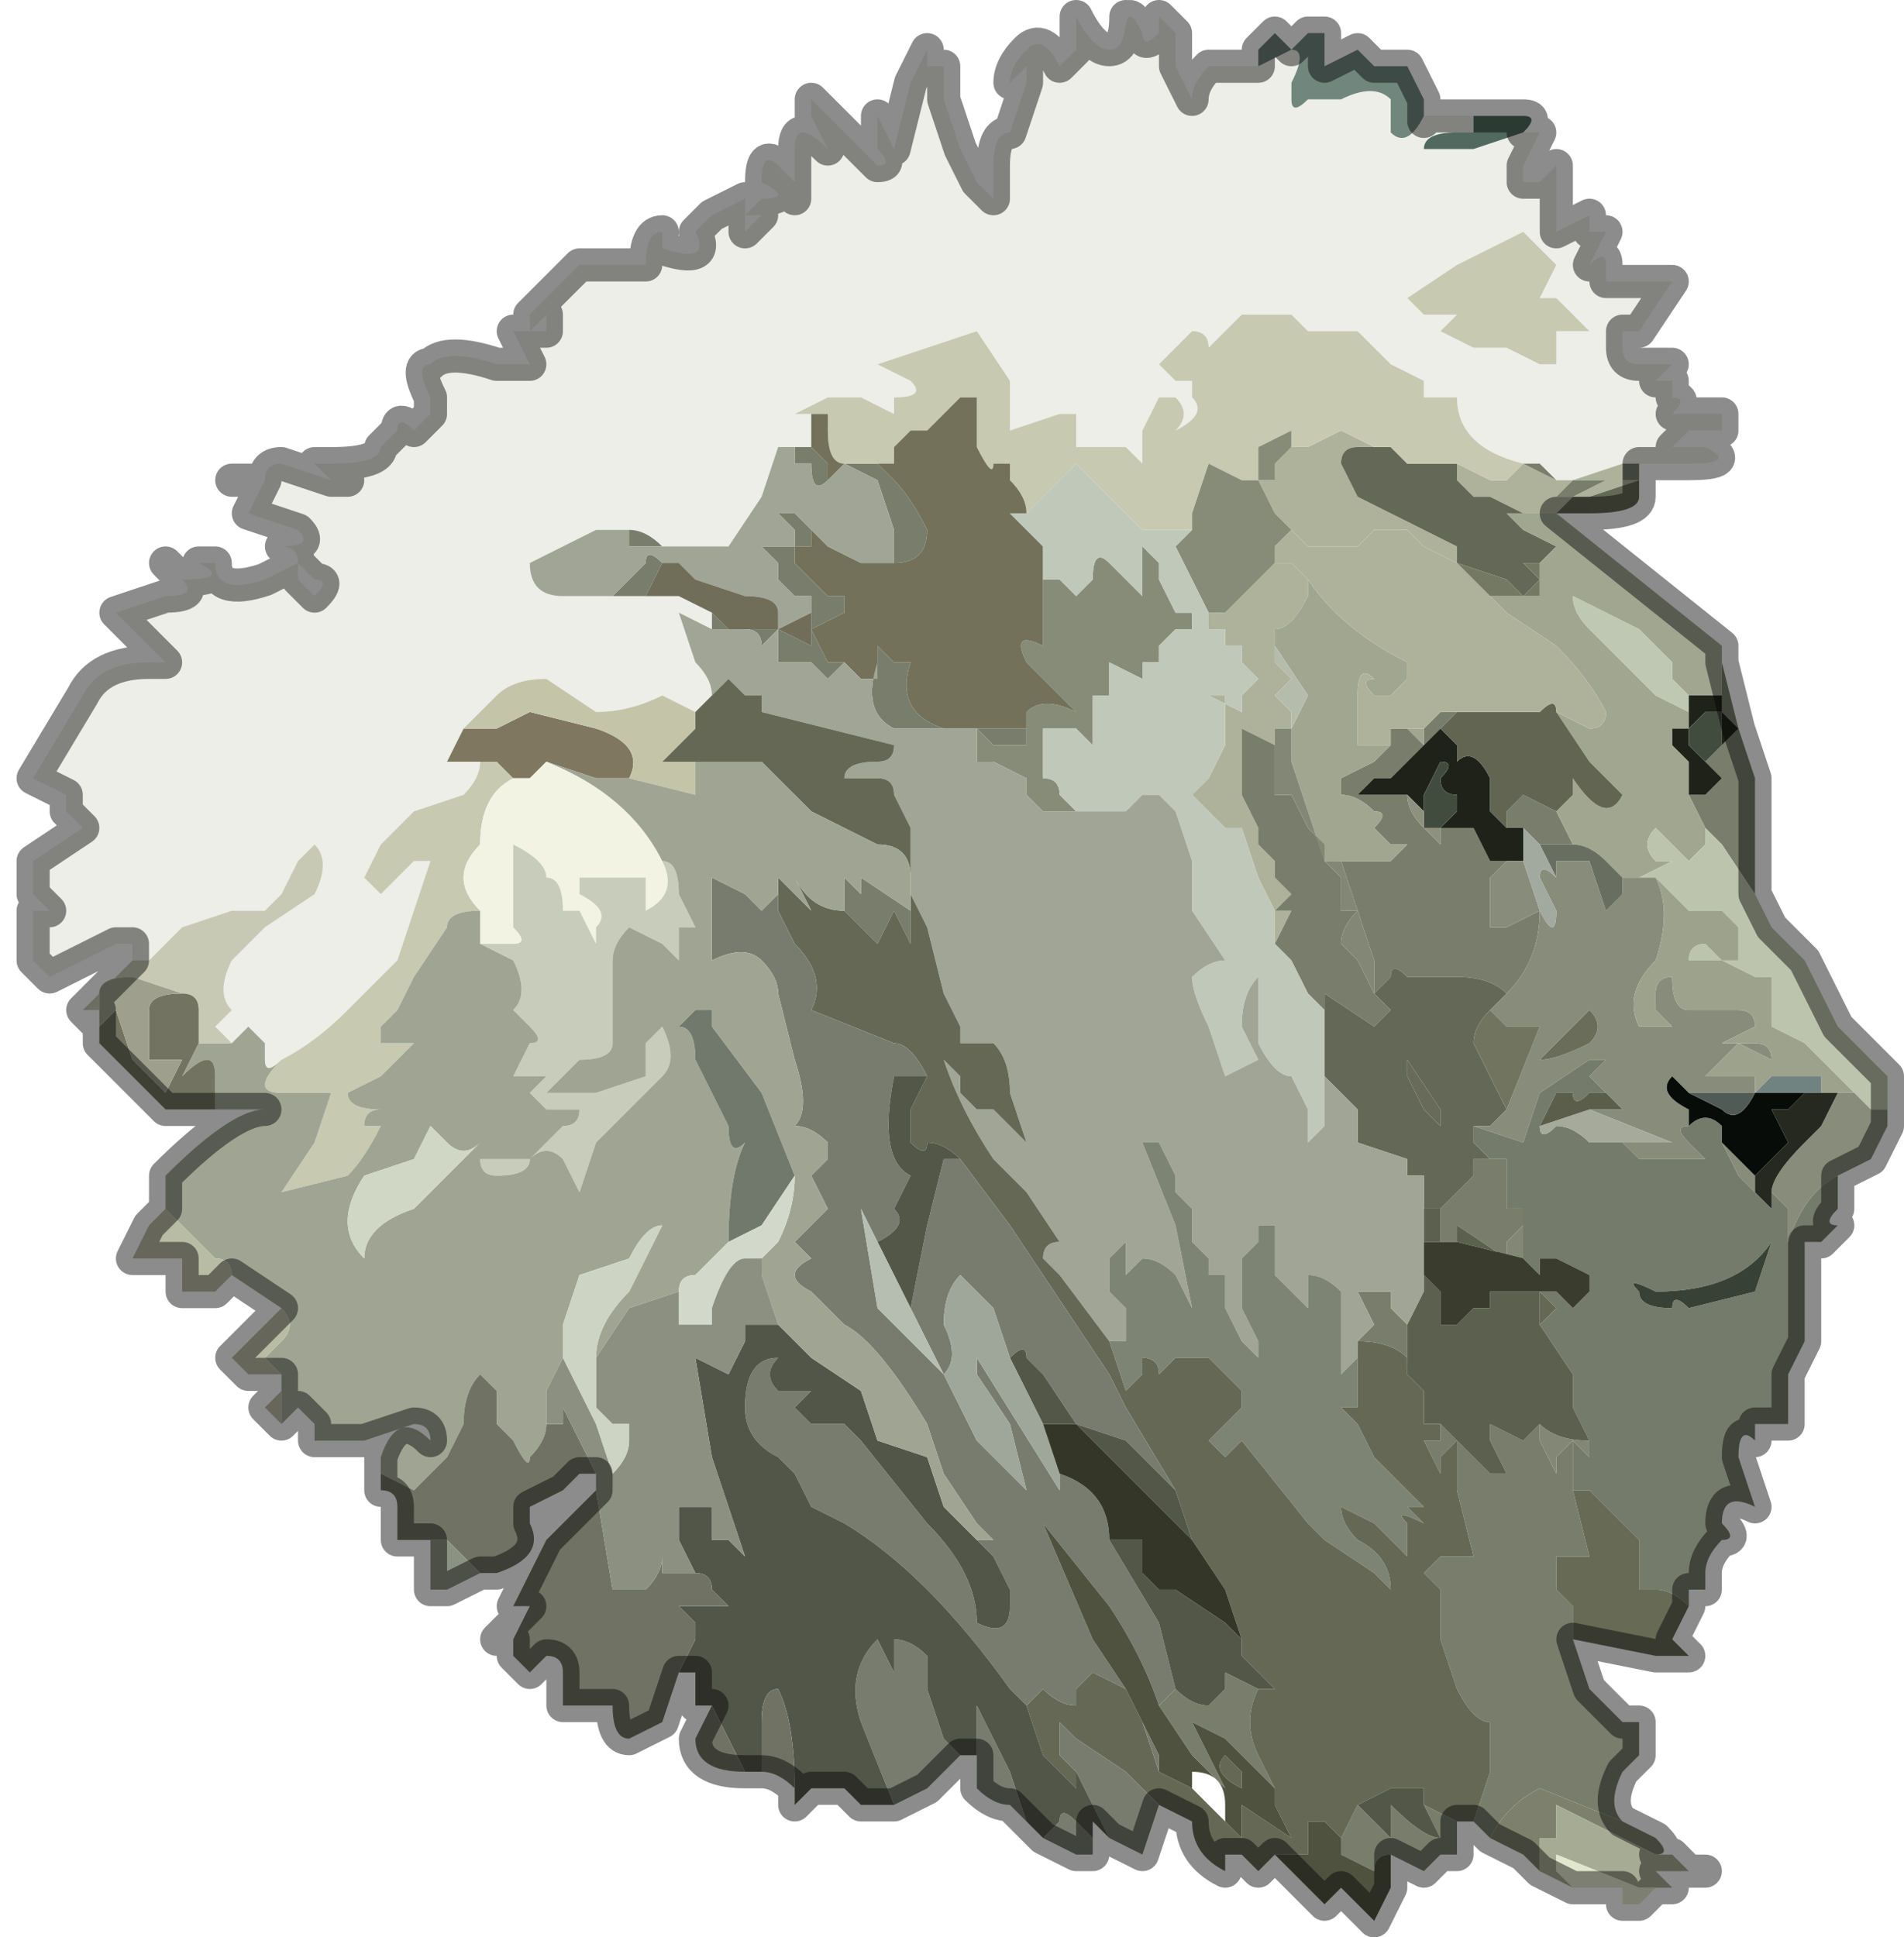 <?xml version="1.0" encoding="UTF-8" standalone="no"?>
<svg xmlns:xlink="http://www.w3.org/1999/xlink" height="5.85px" width="5.75px" xmlns="http://www.w3.org/2000/svg">
  <g transform="matrix(1.0, 0.0, 0.0, 1.0, 2.9, 0.4)">
    <path d="M-2.5 2.5 L-2.5 2.45 -2.55 2.45 -2.65 2.5 -2.75 2.55 -2.8 2.5 -2.8 2.35 -2.75 2.35 -2.8 2.3 -2.8 2.2 -2.65 2.1 -2.7 2.05 -2.7 2.0 -2.8 1.95 -2.65 1.7 Q-2.6 1.6 -2.45 1.6 L-2.4 1.6 -2.5 1.5 -2.55 1.45 -2.55 1.45 -2.4 1.4 Q-2.3 1.4 -2.35 1.35 -2.2 1.35 -2.3 1.3 L-2.25 1.3 Q-2.25 1.4 -2.1 1.35 L-2.0 1.3 Q-2.0 1.3 -2.0 1.35 L-1.95 1.4 Q-1.9 1.35 -1.95 1.35 L-2.0 1.3 Q-2.0 1.25 -2.05 1.25 -1.95 1.25 -2.0 1.2 L-2.15 1.15 -2.1 1.05 -2.1 1.05 Q-2.1 1.0 -2.05 1.0 L-2.05 1.0 -1.9 1.05 -1.85 1.05 -1.9 1.05 -1.95 1.0 -1.9 1.0 Q-1.75 1.0 -1.75 0.95 L-1.7 0.9 Q-1.7 0.85 -1.65 0.9 L-1.6 0.85 -1.6 0.8 Q-1.65 0.7 -1.6 0.7 -1.55 0.65 -1.4 0.7 L-1.3 0.7 Q-1.3 0.7 -1.35 0.6 L-1.25 0.6 -1.25 0.55 -1.3 0.6 -1.3 0.55 -1.15 0.4 -0.95 0.4 Q-0.95 0.3 -0.9 0.3 L-0.9 0.35 Q-0.75 0.4 -0.8 0.3 L-0.75 0.25 -0.65 0.2 -0.65 0.3 -0.6 0.25 -0.65 0.25 -0.6 0.2 Q-0.5 0.2 -0.6 0.15 L-0.6 0.15 Q-0.6 0.05 -0.55 0.1 L-0.5 0.15 -0.5 0.2 -0.5 0.05 Q-0.5 -0.05 -0.4 0.05 L-0.45 -0.05 -0.45 -0.1 -0.35 0.0 -0.25 0.1 Q-0.25 0.0 -0.25 0.05 L-0.25 0.1 Q-0.2 0.1 -0.25 0.05 L-0.25 -0.05 -0.2 0.05 -0.15 -0.15 -0.1 -0.25 -0.1 -0.2 -0.05 -0.2 -0.05 -0.1 0.0 0.05 0.05 0.15 0.1 0.2 0.1 0.1 Q0.1 0.0 0.15 0.0 L0.2 -0.15 0.2 -0.2 0.15 -0.15 Q0.15 -0.2 0.2 -0.25 0.25 -0.3 0.3 -0.2 L0.35 -0.25 0.35 -0.35 Q0.4 -0.25 0.45 -0.25 0.5 -0.25 0.5 -0.35 L0.5 -0.3 Q0.5 -0.4 0.55 -0.3 0.55 -0.25 0.6 -0.3 L0.6 -0.35 0.65 -0.3 0.65 -0.2 0.7 -0.1 Q0.7 -0.15 0.75 -0.2 L0.9 -0.2 Q0.85 -0.15 0.9 -0.2 L1.0 -0.25 Q1.05 -0.25 1.0 -0.15 L1.0 -0.1 Q1.0 -0.05 1.05 -0.1 L1.15 -0.1 Q1.25 -0.15 1.3 -0.1 L1.3 0.0 Q1.35 0.05 1.4 -0.05 L1.5 -0.05 1.55 -0.05 1.55 0.0 1.5 0.0 Q1.4 0.0 1.4 0.05 L1.55 0.05 1.7 0.0 1.75 0.0 Q1.7 0.1 1.7 0.1 L1.7 0.15 1.75 0.15 1.8 0.1 1.8 0.15 1.8 0.3 1.9 0.25 1.9 0.3 Q1.95 0.3 1.95 0.3 L1.9 0.4 Q1.95 0.35 1.95 0.4 L1.95 0.45 2.15 0.45 2.05 0.6 2.0 0.6 2.0 0.65 Q2.0 0.7 2.05 0.7 L2.15 0.7 2.1 0.75 2.15 0.75 2.15 0.8 Q2.2 0.8 2.15 0.85 L2.3 0.85 2.3 0.9 2.2 0.9 2.15 0.95 2.25 0.95 Q2.35 1.0 2.2 1.0 L2.05 1.0 2.0 1.0 1.85 1.05 1.8 1.05 1.75 1.0 1.7 1.0 Q1.5 0.95 1.5 0.8 L1.45 0.8 1.4 0.8 1.4 0.75 1.3 0.7 1.2 0.6 1.15 0.6 1.1 0.6 1.05 0.6 1.0 0.55 0.9 0.55 Q0.9 0.55 0.85 0.55 L0.8 0.6 0.75 0.65 Q0.75 0.6 0.7 0.6 L0.65 0.65 0.6 0.7 0.65 0.75 0.7 0.75 0.7 0.8 Q0.75 0.85 0.65 0.9 L0.6 0.9 0.65 0.9 Q0.7 0.85 0.65 0.8 L0.6 0.8 0.55 0.9 0.55 1.0 0.5 0.95 0.4 0.95 0.35 0.95 0.35 0.85 0.3 0.85 0.15 0.9 0.15 0.75 0.05 0.6 -0.25 0.7 -0.15 0.75 Q-0.1 0.8 -0.2 0.8 L-0.2 0.85 -0.3 0.8 -0.4 0.8 -0.4 0.8 -0.5 0.85 -0.45 0.85 -0.45 0.85 -0.45 0.95 -0.5 0.95 -0.5 0.95 -0.5 0.95 -0.55 0.95 -0.6 1.1 -0.7 1.25 -0.7 1.25 -0.75 1.25 -0.9 1.25 Q-0.95 1.2 -1.0 1.2 L-1.0 1.2 -1.1 1.2 -1.3 1.3 Q-1.3 1.4 -1.2 1.4 L-1.1 1.4 -1.1 1.4 -1.1 1.4 -0.95 1.4 -0.95 1.4 -0.95 1.4 -0.9 1.4 Q-0.9 1.4 -0.85 1.4 L-0.75 1.45 -0.75 1.5 -0.85 1.45 -0.8 1.6 Q-0.75 1.65 -0.75 1.7 L-0.75 1.7 -0.8 1.75 -0.8 1.75 -0.9 1.7 Q-1.0 1.75 -1.1 1.75 L-1.25 1.65 Q-1.35 1.65 -1.4 1.7 L-1.5 1.8 -1.55 1.9 -1.45 1.9 Q-1.45 1.95 -1.5 2.0 L-1.65 2.05 -1.75 2.15 -1.8 2.25 -1.75 2.3 -1.7 2.25 -1.65 2.2 Q-1.6 2.2 -1.6 2.2 L-1.65 2.35 -1.7 2.5 -1.85 2.65 Q-1.95 2.75 -2.05 2.8 -2.1 2.85 -2.1 2.8 L-2.1 2.75 -2.15 2.7 -2.2 2.75 -2.25 2.7 -2.2 2.65 Q-2.25 2.6 -2.2 2.5 L-2.1 2.4 -1.95 2.3 Q-1.9 2.2 -1.95 2.15 L-2.0 2.2 -2.05 2.3 -2.1 2.35 -2.2 2.35 -2.35 2.4 -2.45 2.5 -2.5 2.5 M-0.9 1.25 L-0.9 1.25 M1.75 0.15 L1.8 0.1 1.75 0.15 M1.7 0.3 L1.5 0.4 1.35 0.5 1.4 0.55 1.5 0.55 1.45 0.6 Q1.55 0.65 1.55 0.65 L1.65 0.65 1.75 0.7 1.8 0.7 1.8 0.6 Q1.85 0.6 1.9 0.6 L1.8 0.5 1.75 0.5 1.8 0.4 1.75 0.35 1.7 0.3 M0.6 0.9 L0.55 0.9 0.6 0.9" fill="#eceee7" fill-rule="evenodd" stroke="none"/>
    <path d="M1.4 -0.05 Q1.35 0.05 1.3 0.0 L1.3 -0.1 Q1.25 -0.15 1.15 -0.1 L1.05 -0.1 Q1.0 -0.05 1.0 -0.1 L1.0 -0.15 Q1.05 -0.25 1.0 -0.25 L1.05 -0.3 1.1 -0.3 1.1 -0.2 1.2 -0.25 1.25 -0.2 1.35 -0.2 1.4 -0.1 Q1.35 -0.1 1.4 -0.1 1.4 0.0 1.4 -0.05" fill="#71877e" fill-rule="evenodd" stroke="none"/>
    <path d="M1.0 -0.25 L0.9 -0.2 Q0.85 -0.15 0.9 -0.2 L0.9 -0.25 0.95 -0.3 1.0 -0.25" fill="#6d7e79" fill-rule="evenodd" stroke="none"/>
    <path d="M1.7 0.0 L1.55 0.05 1.4 0.05 Q1.4 0.0 1.5 0.0 L1.55 0.0 1.55 -0.05 1.7 -0.05 Q1.75 -0.05 1.7 0.0" fill="#51695f" fill-rule="evenodd" stroke="none"/>
    <path d="M1.8 1.05 L1.85 1.05 2.0 1.0 2.0 1.05 2.05 1.05 1.9 1.1 1.85 1.1 1.8 1.15 1.7 1.15 1.6 1.1 1.55 1.1 1.5 1.05 1.5 1.0 1.6 1.05 1.65 1.05 1.7 1.0 1.8 1.05 M1.3 0.95 L1.2 0.95 Q1.15 0.95 1.15 1.0 L1.2 1.1 1.5 1.25 1.5 1.3 1.4 1.25 1.35 1.2 1.25 1.2 1.2 1.25 1.15 1.25 1.05 1.25 1.0 1.2 0.95 1.15 0.9 1.05 0.95 1.05 0.95 1.0 1.0 0.95 1.05 0.95 1.15 0.9 1.25 0.95 1.3 0.95 M0.95 1.3 L1.0 1.3 1.05 1.35 1.05 1.4 Q1.0 1.5 0.95 1.5 L0.95 1.55 0.95 1.6 1.0 1.65 0.95 1.7 1.0 1.75 1.0 1.8 0.95 1.8 0.95 1.85 0.85 1.8 0.85 2.0 0.9 2.1 0.9 2.15 0.95 2.2 0.95 2.25 1.0 2.3 0.95 2.35 1.0 2.35 0.95 2.45 0.95 2.35 0.9 2.25 0.85 2.1 0.8 2.1 0.75 2.05 0.7 2.0 Q0.7 2.0 0.75 1.95 L0.8 1.85 0.8 1.7 0.75 1.7 0.85 1.75 0.85 1.7 0.9 1.65 0.85 1.6 0.85 1.55 0.8 1.55 0.8 1.5 0.75 1.5 0.75 1.45 0.8 1.45 Q0.85 1.4 0.9 1.35 L0.95 1.3 M1.8 1.1 L1.85 1.1 1.95 1.05 1.85 1.05 1.8 1.1 M0.0 0.9 L0.0 0.9 0.0 0.9" fill="#aeb29a" fill-rule="evenodd" stroke="none"/>
    <path d="M-0.75 1.5 L-0.75 1.45 -0.7 1.5 -0.7 1.5 -0.75 1.5 M-0.95 1.4 L-0.95 1.4 -1.1 1.4 -1.1 1.4 -1.05 1.4 -1.05 1.4 -0.95 1.3 Q-0.95 1.25 -0.9 1.3 L-0.95 1.4 -0.95 1.4 M-1.0 1.2 L-1.0 1.2 Q-0.95 1.2 -0.9 1.25 L-0.75 1.25 -0.7 1.25 -0.85 1.25 -0.9 1.25 -0.9 1.25 -1.0 1.25 -1.0 1.2 M-0.5 0.95 L-0.5 0.95 -0.45 0.95 -0.4 1.0 -0.4 1.05 Q-0.45 1.1 -0.45 1.0 L-0.5 1.0 -0.5 0.95 M1.7 1.0 L1.75 1.0 1.8 1.05 1.7 1.0 M2.0 1.0 L2.05 1.0 2.05 1.05 2.0 1.05 2.0 1.0 M2.3 1.6 L2.35 1.8 2.4 1.95 2.4 2.3 2.3 2.15 2.25 2.1 2.2 2.0 2.25 2.0 2.3 1.95 2.25 1.9 2.3 1.85 2.35 1.8 2.3 1.75 2.3 1.7 2.3 1.6 M1.85 4.55 L1.9 4.7 2.0 4.8 2.05 4.8 2.05 4.9 2.0 4.95 Q1.95 5.05 2.0 5.1 L1.75 5.0 Q1.65 5.05 1.6 5.15 L1.55 5.1 1.6 4.95 1.6 4.8 Q1.55 4.8 1.5 4.7 L1.45 4.55 1.45 4.4 1.4 4.35 1.45 4.3 1.55 4.3 1.5 4.1 1.5 3.95 1.45 4.0 1.45 4.05 1.4 3.95 1.45 3.95 1.45 3.9 1.55 4.0 1.6 4.05 1.65 4.05 1.6 3.95 1.6 3.9 1.7 3.95 1.75 3.9 1.75 3.95 1.8 4.05 1.8 4.0 1.85 3.95 1.85 4.1 1.9 4.3 1.8 4.3 1.8 4.4 1.85 4.45 1.85 4.55 M1.5 5.1 L1.5 5.2 1.45 5.2 1.4 5.25 1.3 5.2 Q1.25 5.2 1.25 5.25 L1.15 5.2 1.15 5.15 1.2 5.05 1.3 5.15 1.3 5.0 1.3 5.05 Q1.4 5.15 1.45 5.15 L1.4 5.05 1.4 5.0 1.4 5.05 1.5 5.1 M1.3 1.85 L1.3 1.8 1.35 1.8 1.4 1.85 1.4 1.8 1.45 1.75 1.5 1.75 1.6 1.75 1.7 1.75 1.6 1.75 1.5 1.75 1.45 1.8 1.35 1.9 1.3 1.95 1.25 1.95 1.2 2.0 1.3 2.0 1.35 2.0 Q1.35 2.05 1.4 2.1 L1.45 2.1 1.55 2.1 1.6 2.2 1.65 2.2 1.6 2.25 1.6 2.4 1.65 2.4 1.75 2.35 Q1.75 2.5 1.65 2.6 1.6 2.55 1.5 2.55 L1.4 2.55 1.35 2.55 Q1.3 2.5 1.3 2.55 L1.25 2.6 1.3 2.65 1.25 2.7 1.1 2.6 1.1 2.65 1.05 2.6 1.0 2.5 0.95 2.45 1.0 2.35 0.95 2.35 1.0 2.3 0.95 2.25 0.95 2.2 0.9 2.15 0.9 2.1 0.85 2.0 0.85 1.8 0.95 1.85 0.95 2.0 1.0 2.0 1.05 2.1 1.1 2.15 1.1 2.2 1.15 2.25 1.15 2.35 1.2 2.35 Q1.15 2.4 1.15 2.45 L1.2 2.5 1.25 2.6 1.25 2.5 1.15 2.2 1.3 2.2 1.2 2.2 1.3 2.2 1.35 2.15 1.3 2.15 1.25 2.1 Q1.3 2.05 1.25 2.05 1.2 2.0 1.15 2.0 L1.15 1.95 1.25 1.9 1.3 1.85 M1.8 1.1 L1.85 1.05 1.95 1.05 1.85 1.1 1.8 1.1 M0.2 1.8 L0.2 1.85 0.15 1.85 0.1 1.85 0.05 1.8 0.0 1.8 0.1 1.8 0.15 1.8 0.2 1.8 M-0.05 1.8 L-0.2 1.8 Q-0.3 1.75 -0.25 1.6 L-0.25 1.55 -0.2 1.6 -0.15 1.6 Q-0.2 1.75 -0.05 1.8 M-0.35 1.6 L-0.4 1.65 -0.45 1.6 -0.55 1.6 -0.55 1.5 -0.45 1.55 -0.45 1.45 -0.45 1.4 Q-0.45 1.4 -0.5 1.4 L-0.55 1.35 -0.55 1.3 -0.6 1.25 -0.55 1.25 -0.55 1.25 -0.5 1.25 -0.5 1.2 -0.55 1.15 -0.5 1.15 -0.45 1.2 -0.45 1.25 -0.5 1.25 -0.5 1.3 -0.45 1.35 -0.4 1.4 Q-0.35 1.4 -0.35 1.4 L-0.35 1.45 -0.45 1.5 -0.4 1.6 -0.35 1.6 M-0.2 1.3 Q-0.2 1.25 -0.2 1.2 L-0.25 1.05 -0.35 1.0 -0.3 1.0 -0.25 1.0 -0.2 1.05 Q-0.15 1.1 -0.1 1.2 -0.1 1.3 -0.2 1.3 L-0.2 1.3 M1.65 2.1 L1.65 2.05 1.7 2.0 1.8 2.05 1.85 2.15 1.75 2.15 1.7 2.1 1.65 2.1 M1.4 2.1 L1.45 2.15 1.45 2.1 1.4 2.1 M1.45 3.25 L1.5 3.2 1.55 3.15 1.55 3.1 1.6 3.1 1.65 3.1 1.65 3.15 1.65 3.25 1.7 3.25 1.7 3.3 1.65 3.35 1.65 3.4 1.7 3.4 1.65 3.4 1.5 3.3 Q1.5 3.3 1.5 3.35 L1.45 3.35 1.45 3.25 M1.2 3.65 L1.25 3.6 1.2 3.5 1.3 3.5 1.3 3.55 1.35 3.6 1.35 3.7 Q1.3 3.65 1.2 3.65 M0.6 4.75 L0.65 4.7 Q0.7 4.75 0.75 4.75 L0.8 4.7 0.8 4.65 0.9 4.7 Q0.85 4.8 0.9 4.9 L0.95 5.0 0.9 4.95 0.8 4.85 0.7 4.8 0.75 4.9 0.8 5.0 0.7 4.9 0.6 4.75 M-0.55 1.5 L-0.6 1.55 Q-0.6 1.5 -0.65 1.5 L-0.6 1.5 -0.6 1.5 -0.55 1.5 M-0.65 1.9 L-0.75 1.9 -0.65 1.9 M-0.75 1.9 L-0.75 1.9 M-0.35 2.35 L-0.35 2.25 -0.3 2.3 -0.3 2.25 -0.15 2.35 -0.15 2.45 -0.2 2.35 -0.25 2.45 -0.35 2.35" fill="#797d6b" fill-rule="evenodd" stroke="none"/>
    <path d="M2.05 1.05 L2.05 1.1 Q2.05 1.15 1.9 1.15 L1.8 1.15 1.65 1.15 1.7 1.2 1.8 1.25 1.75 1.3 1.7 1.3 1.75 1.35 1.7 1.4 1.65 1.35 1.5 1.3 1.5 1.25 1.2 1.1 1.15 1.0 Q1.15 0.95 1.2 0.95 L1.3 0.95 1.35 1.0 1.5 1.0 1.5 1.05 1.55 1.1 1.6 1.1 1.7 1.15 1.8 1.15 1.85 1.1 1.9 1.1 2.05 1.05 M1.1 2.85 L1.1 2.75 1.1 2.65 1.1 2.6 1.25 2.7 1.3 2.65 1.25 2.6 1.3 2.55 Q1.3 2.5 1.35 2.55 L1.4 2.55 1.5 2.55 Q1.6 2.55 1.65 2.6 L1.6 2.65 Q1.55 2.7 1.55 2.75 L1.65 2.95 1.6 3.0 1.55 3.0 Q1.55 3.0 1.55 3.05 L1.6 3.1 1.55 3.1 1.55 3.15 1.5 3.2 1.45 3.25 1.4 3.25 1.4 3.15 1.35 3.15 1.35 3.1 1.2 3.05 1.2 2.95 1.1 2.85 M1.35 2.8 L1.35 2.7 1.35 2.75 1.35 2.85 1.4 2.95 1.45 3.0 1.45 2.95 1.35 2.8" fill="#646856" fill-rule="evenodd" stroke="none"/>
    <path d="M1.8 1.15 L2.3 1.55 2.3 1.6 2.3 1.7 2.25 1.7 2.2 1.7 2.2 1.75 2.2 1.8 2.15 1.8 2.15 1.85 2.2 1.9 2.2 2.0 2.25 2.1 2.25 2.15 2.2 2.2 2.15 2.15 2.1 2.1 Q2.05 2.15 2.1 2.2 L2.15 2.2 2.05 2.25 2.0 2.25 1.95 2.2 Q1.9 2.15 1.85 2.15 L1.8 2.05 1.85 2.0 1.85 1.95 Q1.95 2.1 2.0 2.0 L1.9 1.9 1.8 1.75 1.9 1.8 Q1.95 1.8 1.95 1.75 1.9 1.65 1.8 1.55 L1.65 1.45 1.6 1.4 1.7 1.4 1.75 1.4 1.75 1.3 1.8 1.25 1.7 1.2 1.65 1.15 1.8 1.15 M2.2 1.75 L2.2 1.7 2.15 1.65 2.15 1.6 2.1 1.55 2.05 1.5 1.85 1.4 Q1.85 1.45 1.9 1.5 L2.0 1.6 2.1 1.7 2.2 1.75 M1.05 1.35 Q1.15 1.5 1.35 1.6 L1.35 1.65 1.3 1.7 1.25 1.7 Q1.2 1.65 1.25 1.65 1.2 1.6 1.2 1.7 L1.2 1.85 1.3 1.85 1.25 1.9 1.15 1.95 1.15 2.0 Q1.2 2.0 1.25 2.05 1.3 2.05 1.25 2.1 L1.3 2.15 1.35 2.15 1.3 2.2 1.2 2.2 1.3 2.2 1.15 2.2 1.1 2.2 1.0 1.9 1.0 1.8 1.05 1.7 0.95 1.55 0.95 1.5 Q1.0 1.5 1.05 1.4 L1.05 1.35 M1.35 1.8 L1.4 1.8 1.4 1.85 1.35 1.8" fill="#a1a691" fill-rule="evenodd" stroke="none"/>
    <path d="M2.2 1.75 L2.1 1.7 2.0 1.6 1.9 1.5 Q1.85 1.45 1.85 1.4 L2.05 1.5 2.1 1.55 2.15 1.6 2.15 1.65 2.2 1.7 2.2 1.75" fill="#bec8b3" fill-rule="evenodd" stroke="none"/>
    <path d="M2.2 1.75 L2.2 1.7 2.25 1.7 2.3 1.7 2.3 1.75 2.35 1.8 2.3 1.85 2.3 1.75 2.25 1.75 2.2 1.75 2.25 1.75 2.2 1.8 2.2 1.85 2.25 1.9 2.3 1.95 2.25 2.0 2.2 2.0 2.2 1.9 2.15 1.85 2.15 1.8 2.2 1.8 2.2 1.75 M1.45 1.8 L1.5 1.85 1.5 1.9 Q1.55 1.85 1.6 1.95 L1.6 2.05 1.65 2.1 1.7 2.1 1.7 2.2 1.65 2.2 1.6 2.2 1.55 2.1 1.45 2.1 1.5 2.05 1.5 2.0 Q1.45 2.0 1.45 1.95 1.5 1.9 1.45 1.9 L1.4 2.0 1.4 2.05 1.35 2.0 1.3 2.0 1.2 2.0 1.25 1.95 1.3 1.95 1.35 1.9 1.45 1.8" fill="#1f2219" fill-rule="evenodd" stroke="none"/>
    <path d="M2.25 1.9 L2.2 1.85 2.2 1.8 2.25 1.75 2.2 1.75 2.25 1.75 2.3 1.75 2.3 1.85 2.25 1.9 M1.4 2.05 L1.4 2.0 1.45 1.9 Q1.5 1.9 1.45 1.95 1.45 2.0 1.5 2.0 L1.5 2.05 1.45 2.1 1.4 2.1 1.4 2.05" fill="#424c3e" fill-rule="evenodd" stroke="none"/>
    <path d="M2.4 2.3 L2.45 2.4 2.55 2.5 2.65 2.7 2.8 2.85 2.8 2.95 2.75 2.95 2.7 2.9 2.65 2.85 2.55 2.75 2.45 2.7 2.45 2.55 2.4 2.55 2.3 2.5 2.2 2.5 Q2.2 2.45 2.25 2.45 L2.3 2.5 2.35 2.5 2.35 2.4 2.3 2.35 2.2 2.35 2.15 2.3 2.1 2.25 2.05 2.25 2.15 2.2 2.1 2.2 Q2.05 2.15 2.1 2.1 L2.15 2.15 2.2 2.2 2.25 2.15 2.25 2.1 2.3 2.15 2.4 2.3" fill="#bcc4ad" fill-rule="evenodd" stroke="none"/>
    <path d="M2.8 2.95 L2.8 3.0 2.75 3.1 2.65 3.15 Q2.55 3.2 2.5 3.35 L2.5 3.25 2.45 3.2 Q2.45 3.15 2.55 3.05 L2.6 3.0 2.65 2.9 2.7 2.9 2.75 2.95 2.8 2.95 M2.05 2.25 L2.1 2.25 Q2.15 2.35 2.1 2.5 2.0 2.6 2.05 2.7 L2.15 2.7 2.1 2.65 2.1 2.6 Q2.1 2.55 2.15 2.55 2.15 2.65 2.2 2.65 L2.35 2.65 Q2.4 2.65 2.4 2.7 L2.3 2.75 2.4 2.75 Q2.45 2.75 2.45 2.8 L2.35 2.75 2.25 2.85 2.4 2.85 2.4 2.9 2.35 2.9 2.3 2.9 2.2 2.9 2.15 2.85 Q2.1 2.9 2.2 2.95 L2.2 3.0 Q2.15 3.0 2.2 3.05 L2.25 3.1 2.3 3.1 2.2 3.1 2.05 3.1 2.0 3.05 2.05 3.05 2.15 3.05 1.9 2.95 2.0 2.95 1.95 2.9 1.9 2.85 Q1.85 2.85 1.9 2.85 L1.95 2.8 1.9 2.8 1.75 2.9 1.7 3.05 1.55 3.0 1.6 3.0 1.65 2.95 1.75 2.7 1.65 2.7 1.6 2.65 1.65 2.6 Q1.75 2.5 1.75 2.35 L1.65 2.4 1.6 2.4 1.6 2.25 1.65 2.2 1.7 2.2 1.75 2.35 Q1.8 2.45 1.8 2.35 L1.75 2.25 Q1.75 2.2 1.8 2.25 L1.8 2.2 1.9 2.2 1.95 2.35 2.0 2.3 2.0 2.25 2.05 2.25 M1.9 2.75 Q1.95 2.7 1.9 2.65 L1.8 2.75 1.75 2.8 Q1.8 2.8 1.9 2.75 M2.4 3.15 L2.4 3.2 2.35 3.15 2.3 3.15 2.35 3.15 2.3 3.05 2.3 3.0 2.3 3.05 2.4 3.15" fill="#878c7b" fill-rule="evenodd" stroke="none"/>
    <path d="M1.85 2.15 Q1.9 2.15 1.95 2.2 L2.0 2.25 2.0 2.3 1.95 2.35 1.9 2.2 1.8 2.2 1.8 2.25 1.75 2.15 1.85 2.15" fill="#696f60" fill-rule="evenodd" stroke="none"/>
    <path d="M2.1 2.25 L2.15 2.3 2.2 2.35 2.3 2.35 2.35 2.4 2.35 2.5 2.3 2.5 2.25 2.45 Q2.2 2.45 2.2 2.5 L2.3 2.5 2.4 2.55 2.45 2.55 2.45 2.7 2.55 2.75 2.65 2.85 2.7 2.9 2.65 2.9 2.6 2.9 2.6 2.85 2.5 2.85 2.45 2.85 2.4 2.9 2.4 2.85 2.25 2.85 2.35 2.75 2.45 2.8 Q2.45 2.75 2.4 2.75 L2.3 2.75 2.4 2.7 Q2.4 2.65 2.35 2.65 L2.2 2.65 Q2.15 2.65 2.15 2.55 2.1 2.55 2.1 2.6 L2.1 2.65 2.15 2.7 2.05 2.7 Q2.0 2.6 2.1 2.5 2.15 2.35 2.1 2.25" fill="#9ca28c" fill-rule="evenodd" stroke="none"/>
    <path d="M1.7 1.75 L1.75 1.75 Q1.8 1.7 1.8 1.75 L1.9 1.9 2.0 2.0 Q1.95 2.1 1.85 1.95 L1.85 2.0 1.8 2.05 1.7 2.0 1.65 2.05 1.65 2.1 1.6 2.05 1.6 1.95 Q1.55 1.85 1.5 1.9 L1.5 1.85 1.45 1.8 1.5 1.75 1.6 1.75 1.7 1.75 M1.7 2.1 L1.65 2.1 1.7 2.1" fill="#616552" fill-rule="evenodd" stroke="none"/>
    <path d="M-2.05 2.8 Q-1.95 2.75 -1.85 2.65 L-1.7 2.5 -1.65 2.35 -1.6 2.2 Q-1.6 2.2 -1.65 2.2 L-1.7 2.25 -1.75 2.3 -1.8 2.25 -1.75 2.15 -1.65 2.05 -1.5 2.0 Q-1.45 1.95 -1.45 1.9 -1.45 1.9 -1.4 1.9 L-1.35 1.95 Q-1.45 2.0 -1.45 2.15 -1.55 2.25 -1.45 2.35 -1.55 2.35 -1.55 2.4 L-1.65 2.55 Q-1.65 2.55 -1.7 2.65 L-1.75 2.7 -1.75 2.75 Q-1.65 2.75 -1.65 2.75 L-1.75 2.85 -1.85 2.9 Q-1.85 2.95 -1.75 2.95 -1.8 2.95 -1.8 3.0 L-1.75 3.0 Q-1.8 3.1 -1.85 3.15 L-2.05 3.2 -1.95 3.05 -1.9 2.9 -2.05 2.9 Q-2.15 2.9 -2.05 2.8 M-0.45 0.85 L-0.45 0.85 -0.5 0.85 -0.4 0.8 -0.4 0.8 -0.3 0.8 -0.2 0.85 -0.2 0.8 Q-0.1 0.8 -0.15 0.75 L-0.25 0.7 0.05 0.6 0.15 0.75 0.15 0.9 0.3 0.85 0.35 0.85 0.35 0.95 0.4 0.95 0.5 0.95 0.55 1.0 0.55 0.9 0.6 0.8 0.65 0.8 Q0.7 0.85 0.65 0.9 L0.6 0.9 0.65 0.9 Q0.75 0.85 0.7 0.8 L0.7 0.75 0.65 0.75 0.6 0.7 0.65 0.65 0.7 0.6 Q0.75 0.6 0.75 0.65 L0.8 0.6 0.85 0.55 Q0.9 0.55 0.9 0.55 L1.0 0.55 1.05 0.6 1.1 0.6 1.15 0.6 1.2 0.6 1.3 0.7 1.4 0.75 1.4 0.8 1.45 0.8 1.5 0.8 Q1.5 0.95 1.7 1.0 L1.65 1.05 1.6 1.05 1.5 1.0 1.5 1.05 1.5 1.0 1.35 1.0 1.3 0.95 1.25 0.95 1.15 0.9 1.05 0.95 1.0 0.95 1.0 0.9 0.9 0.95 0.9 1.05 0.85 1.05 0.75 1.0 0.7 1.15 0.7 1.2 0.55 1.2 0.45 1.1 0.35 1.0 0.25 1.1 0.2 1.15 Q0.2 1.1 0.15 1.05 L0.15 1.0 0.1 1.0 Q0.1 1.05 0.05 0.95 L0.05 0.85 0.05 0.8 0.0 0.8 0.0 0.8 0.0 0.8 Q-0.1 0.9 -0.1 0.9 L-0.15 0.9 -0.15 0.9 -0.2 0.95 -0.2 1.0 -0.25 1.0 -0.25 1.0 -0.35 1.0 Q-0.4 1.0 -0.4 0.9 L-0.4 0.85 -0.45 0.85 M1.7 0.3 L1.75 0.35 1.8 0.4 1.75 0.5 1.8 0.5 1.9 0.6 Q1.85 0.6 1.8 0.6 L1.8 0.7 1.75 0.7 1.65 0.65 1.55 0.65 Q1.55 0.65 1.45 0.6 L1.5 0.55 1.4 0.55 1.35 0.5 1.5 0.4 1.7 0.3 M0.6 0.9 L0.55 0.9 0.6 0.9" fill="#c7c9b1" fill-rule="evenodd" stroke="none"/>
    <path d="M1.0 1.2 L0.95 1.25 0.95 1.3 0.9 1.35 Q0.85 1.4 0.8 1.45 L0.75 1.45 0.7 1.35 0.65 1.25 0.7 1.2 0.7 1.15 0.75 1.0 0.85 1.05 0.9 1.05 0.9 0.95 1.0 0.9 1.0 0.95 0.95 1.0 0.95 1.05 0.9 1.05 0.95 1.15 1.0 1.2 M0.25 1.35 L0.3 1.35 0.35 1.4 0.4 1.35 Q0.4 1.25 0.45 1.3 L0.5 1.35 0.55 1.4 0.55 1.3 Q0.55 1.2 0.55 1.25 L0.6 1.3 0.6 1.35 0.65 1.45 0.7 1.45 0.7 1.5 0.65 1.5 0.6 1.55 0.6 1.6 0.55 1.6 0.55 1.65 0.45 1.6 0.45 1.7 0.4 1.7 0.35 1.65 0.4 1.7 0.4 1.8 0.4 1.85 0.35 1.8 0.3 1.8 0.25 1.8 0.25 1.9 0.25 1.95 Q0.3 1.95 0.3 2.0 L0.35 2.05 0.25 2.05 0.2 2.0 0.2 1.95 0.1 1.9 0.05 1.9 0.05 1.8 0.1 1.85 0.15 1.85 0.2 1.85 0.2 1.8 0.2 1.75 Q0.25 1.7 0.35 1.75 L0.2 1.6 Q0.15 1.5 0.25 1.55 L0.25 1.35" fill="#878c79" fill-rule="evenodd" stroke="none"/>
    <path d="M1.0 1.2 L1.05 1.25 1.15 1.25 1.2 1.25 1.25 1.2 1.35 1.2 1.4 1.25 1.5 1.3 1.55 1.35 1.6 1.4 1.65 1.45 1.8 1.55 Q1.9 1.65 1.95 1.75 1.95 1.8 1.9 1.8 L1.8 1.75 Q1.8 1.7 1.75 1.75 L1.7 1.75 1.6 1.75 1.5 1.75 1.45 1.75 1.4 1.8 1.35 1.8 1.3 1.8 1.3 1.85 1.2 1.85 1.2 1.7 Q1.2 1.6 1.25 1.65 1.2 1.65 1.25 1.7 L1.3 1.7 1.35 1.65 1.35 1.6 Q1.15 1.5 1.05 1.35 L1.0 1.3 0.95 1.3 0.95 1.25 1.0 1.2" fill="#afb29b" fill-rule="evenodd" stroke="none"/>
    <path d="M1.5 1.3 L1.65 1.35 1.7 1.4 1.75 1.35 1.7 1.3 1.75 1.3 1.75 1.4 1.7 1.4 1.6 1.4 1.55 1.35 1.5 1.3" fill="#747963" fill-rule="evenodd" stroke="none"/>
    <path d="M-0.45 0.95 L-0.45 0.85 -0.4 0.85 -0.4 0.9 Q-0.4 1.0 -0.35 1.0 L-0.25 1.0 -0.25 1.0 -0.2 1.0 -0.2 0.95 -0.15 0.9 -0.15 0.9 -0.1 0.9 Q-0.1 0.9 0.0 0.8 L0.0 0.8 0.0 0.8 0.05 0.8 0.05 0.85 0.05 0.95 Q0.1 1.05 0.1 1.0 L0.15 1.0 0.15 1.05 Q0.2 1.1 0.2 1.15 L0.15 1.15 0.25 1.25 0.25 1.35 0.25 1.55 Q0.15 1.5 0.2 1.6 L0.35 1.75 Q0.25 1.7 0.2 1.75 L0.2 1.8 0.15 1.8 0.1 1.8 0.0 1.8 -0.05 1.8 Q-0.2 1.75 -0.15 1.6 L-0.2 1.6 -0.25 1.55 -0.25 1.6 -0.25 1.65 -0.3 1.65 -0.3 1.65 -0.35 1.6 -0.35 1.6 -0.4 1.6 -0.45 1.5 -0.35 1.45 -0.35 1.4 Q-0.35 1.4 -0.4 1.4 L-0.45 1.35 -0.5 1.3 -0.5 1.25 -0.45 1.25 -0.45 1.2 -0.4 1.25 -0.3 1.3 -0.25 1.3 -0.2 1.3 -0.2 1.3 Q-0.1 1.3 -0.1 1.2 -0.15 1.1 -0.2 1.05 L-0.25 1.0 -0.3 1.0 -0.35 1.0 Q-0.35 1.0 -0.4 1.05 L-0.4 1.05 -0.4 1.0 -0.45 0.95 M0.0 0.9 L0.0 0.9 0.0 0.9 M-0.5 1.25 L-0.5 1.25" fill="#73715a" fill-rule="evenodd" stroke="none"/>
    <path d="M0.25 1.35 L0.25 1.25 0.15 1.15 0.2 1.15 0.25 1.1 0.35 1.0 0.45 1.1 0.55 1.2 0.7 1.2 0.65 1.25 0.7 1.35 0.75 1.45 0.75 1.5 0.8 1.5 0.8 1.55 0.85 1.55 0.85 1.6 0.9 1.65 0.85 1.7 0.85 1.75 0.75 1.7 0.8 1.7 0.8 1.85 0.75 1.95 Q0.7 2.0 0.7 2.0 L0.75 2.05 0.8 2.1 0.85 2.1 0.9 2.25 0.95 2.35 0.95 2.45 1.0 2.5 1.05 2.6 1.1 2.65 1.1 2.75 1.1 2.85 1.1 2.9 1.1 3.0 1.05 3.05 1.05 2.95 1.0 2.85 Q0.95 2.85 0.9 2.75 L0.9 2.55 Q0.85 2.6 0.85 2.7 L0.9 2.8 0.8 2.85 0.75 2.7 Q0.7 2.6 0.7 2.55 0.75 2.5 0.8 2.5 L0.7 2.35 0.7 2.2 0.65 2.05 0.6 2.0 0.55 2.0 0.5 2.0 0.55 2.0 0.5 2.05 0.45 2.05 0.4 2.05 0.35 2.05 0.3 2.0 Q0.3 1.95 0.25 1.95 L0.25 1.9 0.25 1.8 0.3 1.8 0.35 1.8 0.4 1.85 0.4 1.8 0.4 1.7 0.35 1.65 0.4 1.7 0.45 1.7 0.45 1.6 0.55 1.65 0.55 1.6 0.6 1.6 0.6 1.55 0.65 1.5 0.7 1.5 0.7 1.45 0.65 1.45 0.6 1.35 0.6 1.3 0.55 1.25 Q0.55 1.2 0.55 1.3 L0.55 1.4 0.5 1.35 0.45 1.3 Q0.4 1.25 0.4 1.35 L0.35 1.4 0.3 1.35 0.25 1.35" fill="#c0c8b9" fill-rule="evenodd" stroke="none"/>
    <path d="M-0.75 1.7 Q-0.75 1.65 -0.8 1.6 L-0.85 1.45 -0.75 1.5 -0.7 1.5 -0.7 1.5 -0.65 1.5 Q-0.6 1.5 -0.6 1.55 L-0.55 1.5 -0.55 1.45 Q-0.55 1.4 -0.65 1.4 L-0.8 1.35 -0.85 1.3 -0.9 1.3 Q-0.95 1.25 -0.95 1.3 L-1.05 1.4 -1.05 1.4 -1.1 1.4 -1.1 1.4 -1.2 1.4 Q-1.3 1.4 -1.3 1.3 L-1.1 1.2 -1.0 1.2 -1.0 1.25 -0.9 1.25 -0.9 1.25 -0.85 1.25 -0.7 1.25 -0.7 1.25 -0.6 1.1 -0.55 0.95 -0.5 0.95 -0.5 0.95 -0.5 1.0 -0.45 1.0 Q-0.45 1.1 -0.4 1.05 L-0.4 1.05 Q-0.35 1.0 -0.35 1.0 L-0.25 1.05 -0.2 1.2 Q-0.2 1.25 -0.2 1.3 L-0.25 1.3 -0.3 1.3 -0.4 1.25 -0.45 1.2 -0.5 1.15 -0.55 1.15 -0.5 1.2 -0.5 1.25 -0.55 1.25 -0.55 1.25 -0.6 1.25 -0.55 1.3 -0.55 1.35 -0.5 1.4 Q-0.45 1.4 -0.45 1.4 L-0.45 1.45 -0.55 1.5 -0.55 1.5 -0.55 1.6 -0.45 1.6 -0.4 1.65 -0.35 1.6 -0.35 1.6 -0.3 1.65 -0.3 1.65 -0.25 1.65 -0.25 1.6 Q-0.3 1.75 -0.2 1.8 L-0.05 1.8 0.0 1.8 0.05 1.8 0.05 1.9 0.1 1.9 0.2 1.95 0.2 2.0 0.25 2.05 0.35 2.05 0.4 2.05 0.45 2.05 0.5 2.05 0.55 2.0 0.5 2.0 0.55 2.0 0.6 2.0 0.65 2.05 0.7 2.2 0.7 2.35 0.8 2.5 Q0.75 2.5 0.7 2.55 0.7 2.6 0.75 2.7 L0.8 2.85 0.9 2.8 0.85 2.7 Q0.85 2.6 0.9 2.55 L0.9 2.75 Q0.95 2.85 1.0 2.85 L1.05 2.95 1.05 3.05 1.1 3.0 1.1 2.9 1.1 2.85 1.2 2.95 1.2 3.05 1.35 3.1 1.35 3.15 1.4 3.15 1.4 3.25 1.4 3.35 1.35 3.35 1.4 3.35 1.4 3.45 1.4 3.5 1.35 3.6 1.3 3.55 1.3 3.5 1.2 3.5 1.25 3.6 1.2 3.65 1.2 3.7 1.15 3.75 1.15 3.65 1.15 3.5 Q1.1 3.45 1.05 3.45 L1.05 3.5 Q1.05 3.5 1.05 3.55 L1.0 3.5 0.95 3.45 0.95 3.3 0.9 3.3 0.9 3.35 0.85 3.4 0.85 3.55 0.9 3.65 0.9 3.7 0.85 3.65 0.8 3.55 0.8 3.45 0.75 3.45 0.75 3.4 0.7 3.35 0.7 3.25 0.65 3.2 0.65 3.15 0.6 3.05 0.55 3.05 0.65 3.3 0.7 3.55 0.65 3.45 Q0.6 3.4 0.55 3.4 L0.5 3.45 0.5 3.35 0.45 3.4 0.45 3.5 0.5 3.55 0.5 3.65 0.45 3.65 0.3 3.45 0.25 3.4 Q0.25 3.35 0.3 3.35 L0.2 3.2 0.1 3.1 Q0.0 2.95 -0.05 2.8 L-0.05 2.8 0.0 2.85 0.0 2.9 0.05 2.95 0.1 2.95 0.2 3.05 0.15 2.9 Q0.15 2.8 0.1 2.75 L0.05 2.75 0.0 2.75 0.0 2.7 -0.05 2.6 -0.1 2.4 -0.15 2.3 -0.15 2.1 -0.2 2.0 Q-0.2 1.95 -0.25 1.95 L-0.35 1.95 Q-0.35 1.9 -0.25 1.9 -0.2 1.9 -0.2 1.85 L-0.6 1.75 -0.6 1.7 -0.65 1.7 -0.7 1.65 -0.7 1.65 -0.75 1.7 M-0.9 1.25 L-0.9 1.25 M-0.5 1.25 L-0.5 1.25" fill="#a0a595" fill-rule="evenodd" stroke="none"/>
    <path d="M1.0 1.8 L1.0 1.75 0.95 1.7 1.0 1.65 0.95 1.6 0.95 1.55 1.05 1.7 1.0 1.8" fill="#b6bcac" fill-rule="evenodd" stroke="none"/>
    <path d="M1.0 1.8 L1.0 1.9 1.1 2.2 1.15 2.2 1.25 2.5 1.25 2.6 1.2 2.5 1.15 2.45 Q1.15 2.4 1.2 2.35 L1.15 2.35 1.15 2.25 1.1 2.2 1.1 2.15 1.05 2.1 1.0 2.0 0.95 2.0 0.95 1.85 0.95 1.8 1.0 1.8 M1.7 3.4 L1.65 3.4 1.65 3.35 1.7 3.3 1.7 3.4 M1.75 3.9 Q1.8 3.95 1.9 3.95 L1.9 4.0 1.95 4.05 1.9 4.0 1.85 3.95 1.8 4.0 1.8 4.05 1.75 3.95 1.75 3.9" fill="#828776" fill-rule="evenodd" stroke="none"/>
    <path d="M1.35 2.0 L1.4 2.05 1.4 2.1 Q1.35 2.05 1.35 2.0 M1.4 2.1 L1.45 2.1 1.45 2.15 1.4 2.1" fill="#8d917e" fill-rule="evenodd" stroke="none"/>
    <path d="M1.7 2.1 L1.65 2.1 1.7 2.1 1.75 2.15 1.8 2.25 Q1.75 2.2 1.75 2.25 L1.8 2.35 Q1.8 2.45 1.75 2.35 L1.7 2.2 1.7 2.1" fill="#a2a99f" fill-rule="evenodd" stroke="none"/>
    <path d="M1.9 2.75 Q1.8 2.8 1.75 2.8 L1.8 2.75 1.9 2.65 Q1.95 2.7 1.9 2.75" fill="#6a6d59" fill-rule="evenodd" stroke="none"/>
    <path d="M1.65 2.95 L1.55 2.75 Q1.55 2.7 1.6 2.65 L1.65 2.7 1.75 2.7 1.65 2.95" fill="#71745f" fill-rule="evenodd" stroke="none"/>
    <path d="M2.65 3.15 L2.65 3.25 Q2.6 3.3 2.65 3.3 L2.6 3.35 2.55 3.35 2.55 3.5 2.55 3.65 2.5 3.75 2.5 3.9 2.4 3.9 2.4 3.95 Q2.45 4.0 2.4 3.95 2.35 3.9 2.35 4.0 L2.4 4.15 2.4 4.15 Q2.3 4.1 2.3 4.2 2.35 4.25 2.3 4.25 2.25 4.3 2.25 4.35 L2.25 4.4 2.2 4.4 2.2 4.45 Q2.15 4.4 2.1 4.4 L2.05 4.4 2.05 4.25 1.9 4.1 1.85 4.1 1.85 3.95 1.9 4.0 1.95 4.05 1.9 4.0 1.9 3.95 1.85 3.85 1.85 3.75 1.75 3.6 1.8 3.55 1.75 3.5 1.8 3.5 1.85 3.55 1.9 3.5 1.9 3.45 1.8 3.4 1.75 3.4 1.75 3.45 1.7 3.4 1.7 3.3 1.7 3.25 1.65 3.25 1.65 3.15 1.65 3.1 1.6 3.1 1.55 3.05 Q1.55 3.0 1.55 3.0 L1.7 3.05 1.75 2.9 1.9 2.8 1.95 2.8 1.9 2.85 Q1.85 2.85 1.9 2.85 L1.95 2.9 1.9 2.9 Q1.85 2.95 1.85 2.9 L1.8 2.9 1.75 3.0 Q1.75 3.05 1.8 3.0 1.85 3.0 1.9 3.05 L1.95 3.05 2.0 3.05 2.05 3.1 2.2 3.1 2.3 3.1 2.25 3.1 2.2 3.05 Q2.15 3.0 2.2 3.0 2.25 2.95 2.3 3.0 L2.3 3.05 2.35 3.15 2.3 3.15 2.35 3.15 2.4 3.2 2.45 3.25 2.45 3.2 2.5 3.25 2.5 3.35 Q2.55 3.2 2.65 3.15 M1.85 3.35 L1.8 3.35 1.85 3.35 1.9 3.35 1.85 3.35 M2.05 3.5 Q2.05 3.55 2.15 3.55 2.15 3.5 2.2 3.55 L2.4 3.5 2.45 3.35 Q2.35 3.5 2.1 3.5 2.0 3.45 2.05 3.5" fill="#747b6a" fill-rule="evenodd" stroke="none"/>
    <path d="M1.75 3.0 L1.9 2.95 2.15 3.05 2.05 3.05 2.0 3.05 1.95 3.05 1.9 3.05 Q1.85 3.0 1.8 3.0 1.75 3.05 1.75 3.0" fill="#a5aa9b" fill-rule="evenodd" stroke="none"/>
    <path d="M1.75 3.0 L1.8 2.9 1.85 2.9 Q1.85 2.95 1.9 2.9 L1.95 2.9 2.0 2.95 1.9 2.95 1.75 3.0" fill="#5a5e4b" fill-rule="evenodd" stroke="none"/>
    <path d="M1.35 2.8 L1.35 2.75 1.35 2.7 1.35 2.8" fill="#9ea695" fill-rule="evenodd" stroke="none"/>
    <path d="M1.35 2.75 L1.35 2.8 1.45 2.95 1.45 3.0 1.4 2.95 1.35 2.85 1.35 2.75" fill="#686b59" fill-rule="evenodd" stroke="none"/>
    <path d="M1.45 3.0 L1.45 2.95 1.45 3.0" fill="#a7b0a4" fill-rule="evenodd" stroke="none"/>
    <path d="M1.4 3.25 L1.45 3.25 1.45 3.35 1.4 3.35 1.35 3.35 1.4 3.35 1.4 3.25 M1.5 3.35 Q1.5 3.3 1.5 3.3 L1.65 3.4 1.7 3.4 1.5 3.35 M1.35 3.6 L1.4 3.5 1.4 3.45 1.45 3.5 1.45 3.6 1.5 3.6 1.55 3.55 1.6 3.55 1.6 3.5 Q1.65 3.5 1.65 3.5 L1.75 3.5 1.75 3.6 1.75 3.6 1.85 3.75 1.85 3.85 1.9 3.95 Q1.8 3.95 1.75 3.9 L1.7 3.95 1.6 3.9 1.6 3.95 1.65 4.05 1.6 4.05 1.55 4.0 1.45 3.9 1.4 3.9 1.4 3.8 1.35 3.75 1.35 3.7 1.35 3.6 M1.85 3.35 L1.9 3.35 1.85 3.35 1.8 3.35 1.85 3.35 M1.75 3.7 L1.75 3.75 1.75 3.7" fill="#5c604e" fill-rule="evenodd" stroke="none"/>
    <path d="M0.45 3.65 L0.5 3.65 0.5 3.55 0.45 3.5 0.45 3.4 0.5 3.35 0.5 3.45 0.55 3.4 Q0.6 3.4 0.65 3.45 L0.7 3.55 0.65 3.3 0.55 3.05 0.6 3.05 0.65 3.15 0.65 3.2 0.7 3.25 0.7 3.35 0.75 3.4 0.75 3.45 0.8 3.45 0.8 3.55 0.85 3.65 0.9 3.7 0.9 3.65 0.85 3.55 0.85 3.4 0.9 3.35 0.9 3.3 0.95 3.3 0.95 3.45 1.0 3.5 1.05 3.55 Q1.05 3.5 1.05 3.5 L1.05 3.45 Q1.1 3.45 1.15 3.5 L1.15 3.65 1.15 3.75 1.2 3.7 1.2 3.65 1.2 3.75 1.2 3.85 1.15 3.85 1.2 3.9 1.25 4.0 1.3 4.05 1.35 4.1 1.4 4.15 1.45 4.2 1.4 4.15 1.35 4.15 1.4 4.2 Q1.3 4.15 1.35 4.2 L1.35 4.3 1.3 4.25 1.25 4.2 1.15 4.15 Q1.15 4.2 1.2 4.25 1.3 4.3 1.3 4.4 L1.25 4.35 1.1 4.25 1.05 4.2 0.85 3.95 0.8 4.0 0.75 3.95 0.8 3.9 0.85 3.85 0.85 3.8 0.75 3.7 0.65 3.7 0.6 3.75 Q0.6 3.7 0.55 3.7 L0.55 3.75 0.5 3.8 0.45 3.65" fill="#7e8473" fill-rule="evenodd" stroke="none"/>
    <path d="M1.45 3.35 L1.5 3.35 1.7 3.4 1.75 3.45 1.75 3.4 1.8 3.4 1.9 3.45 1.9 3.5 1.85 3.55 1.8 3.5 1.75 3.5 1.65 3.5 Q1.65 3.5 1.6 3.5 L1.6 3.55 1.55 3.55 1.5 3.6 1.45 3.6 1.45 3.5 1.4 3.45 1.4 3.35 1.45 3.35" fill="#3a3c2e" fill-rule="evenodd" stroke="none"/>
    <path d="M1.75 3.75 L1.75 3.7 1.75 3.75" fill="#92988b" fill-rule="evenodd" stroke="none"/>
    <path d="M-0.8 1.75 L-0.75 1.7 -0.75 1.7 -0.7 1.65 -0.7 1.65 -0.65 1.7 -0.6 1.7 -0.6 1.75 -0.2 1.85 Q-0.2 1.9 -0.25 1.9 -0.35 1.9 -0.35 1.95 L-0.25 1.95 Q-0.2 1.95 -0.2 2.0 L-0.15 2.1 -0.15 2.3 -0.1 2.4 -0.05 2.6 0.0 2.7 0.0 2.75 0.05 2.75 0.1 2.75 Q0.15 2.8 0.15 2.9 L0.2 3.05 0.1 2.95 0.05 2.95 0.0 2.9 0.0 2.85 -0.05 2.8 -0.05 2.8 Q0.0 2.95 0.1 3.1 L0.2 3.2 0.3 3.35 Q0.25 3.35 0.25 3.4 L0.3 3.45 0.45 3.65 0.5 3.8 0.55 3.75 0.55 3.7 Q0.6 3.7 0.6 3.75 L0.65 3.7 0.75 3.7 0.85 3.8 0.85 3.85 0.8 3.9 0.75 3.95 0.8 4.0 0.85 3.95 1.05 4.2 1.1 4.25 1.25 4.35 1.3 4.4 Q1.3 4.3 1.2 4.25 1.15 4.2 1.15 4.15 L1.25 4.2 1.3 4.25 1.35 4.3 1.35 4.2 Q1.3 4.15 1.4 4.2 L1.35 4.15 1.4 4.15 1.45 4.2 1.4 4.15 1.35 4.1 1.3 4.05 1.25 4.0 1.2 3.9 1.15 3.85 1.2 3.85 1.2 3.75 1.2 3.65 Q1.3 3.65 1.35 3.7 L1.35 3.75 1.4 3.8 1.4 3.9 1.45 3.9 1.45 3.95 1.4 3.95 1.45 4.05 1.45 4.0 1.5 3.95 1.5 4.1 1.55 4.3 1.45 4.3 1.4 4.35 1.45 4.4 1.45 4.55 1.5 4.7 Q1.55 4.8 1.6 4.8 L1.6 4.95 1.55 5.1 1.5 5.1 1.4 5.05 1.4 5.0 Q1.35 5.0 1.3 5.0 L1.2 5.05 1.15 5.15 1.1 5.1 1.05 5.1 1.05 5.2 0.95 5.2 0.9 5.25 0.85 5.2 0.8 5.2 0.8 5.25 Q0.7 5.2 0.7 5.1 L0.6 5.05 0.5 4.95 0.35 4.85 0.3 4.8 0.3 4.9 0.35 4.95 0.35 5.0 0.25 4.9 0.2 4.75 0.25 4.7 Q0.3 4.75 0.35 4.75 L0.35 4.7 0.4 4.65 0.5 4.7 0.55 4.8 0.6 4.95 0.7 5.0 0.75 5.05 0.8 5.1 0.85 5.15 0.85 5.0 Q0.75 4.95 0.8 4.9 L0.85 4.95 0.85 5.05 1.0 5.15 0.95 5.05 0.95 5.0 0.9 4.9 Q0.85 4.8 0.9 4.7 L0.95 4.7 0.85 4.6 0.85 4.55 0.8 4.4 0.7 4.25 0.65 4.1 0.5 3.85 0.45 3.75 0.35 3.6 0.25 3.45 0.15 3.3 0.0 3.1 Q-0.05 3.05 -0.1 3.05 -0.1 3.1 -0.15 3.05 -0.15 3.0 -0.15 2.95 L-0.1 2.85 -0.1 2.85 Q-0.15 2.75 -0.2 2.75 L-0.45 2.65 Q-0.4 2.55 -0.5 2.45 L-0.55 2.35 -0.55 2.3 -0.55 2.25 -0.5 2.3 -0.45 2.35 -0.5 2.25 Q-0.45 2.35 -0.35 2.35 L-0.25 2.45 -0.2 2.35 -0.15 2.45 -0.15 2.35 -0.15 2.25 Q-0.15 2.15 -0.25 2.15 L-0.45 2.05 -0.6 1.9 -0.65 1.9 -0.75 1.9 -0.75 1.9 -0.8 1.9 -0.9 1.9 -0.8 1.8 -0.8 1.75 M1.75 3.6 L1.75 3.6 1.75 3.5 1.8 3.55 1.75 3.6 M1.75 3.7 L1.75 3.75 1.75 3.7 M-0.8 1.9 L-0.8 1.9 M-0.5 2.45 L-0.5 2.45" fill="#646855" fill-rule="evenodd" stroke="none"/>
    <path d="M0.6 5.05 L0.55 5.2 0.45 5.15 0.35 4.95 0.3 4.9 0.3 4.8 0.35 4.85 0.5 4.95 0.6 5.05 M0.4 5.15 L0.4 5.2 0.35 5.2 0.25 5.15 0.3 5.1 Q0.3 5.05 0.35 5.1 L0.4 5.15 M0.2 5.1 L0.15 5.05 Q0.1 5.05 0.05 5.0 L0.05 4.9 0.05 4.75 0.15 4.95 0.2 5.1 M0.0 4.9 L-0.1 5.0 -0.2 5.05 -0.3 4.8 Q-0.35 4.65 -0.25 4.55 L-0.2 4.65 -0.2 4.55 Q-0.15 4.55 -0.1 4.6 L-0.1 4.7 -0.05 4.85 0.0 4.9 M0.15 3.7 L0.1 3.55 0.0 3.45 Q-0.05 3.5 -0.05 3.6 0.0 3.7 -0.05 3.75 L0.05 3.95 0.2 4.1 0.15 3.9 0.05 3.75 0.05 3.7 0.3 4.1 0.3 4.05 Q0.45 4.1 0.45 4.25 L0.6 4.5 0.65 4.7 0.6 4.75 Q0.55 4.6 0.45 4.45 L0.25 4.2 0.4 4.55 0.5 4.7 0.4 4.65 0.35 4.7 0.35 4.75 Q0.3 4.75 0.25 4.7 L0.2 4.75 0.15 4.7 Q-0.1 4.35 -0.35 4.2 L-0.45 4.15 -0.5 4.05 -0.55 4.0 Q-0.65 3.95 -0.65 3.85 -0.65 3.7 -0.55 3.7 -0.6 3.75 -0.55 3.8 L-0.45 3.8 -0.5 3.85 -0.45 3.9 -0.35 3.9 Q-0.35 3.9 -0.3 3.95 L-0.1 4.2 Q0.05 4.35 0.05 4.5 0.15 4.55 0.15 4.45 L0.15 4.4 0.1 4.3 0.05 4.25 0.1 4.25 0.05 4.2 -0.05 4.05 -0.1 3.9 Q-0.25 3.65 -0.35 3.6 L-0.4 3.55 -0.45 3.5 Q-0.55 3.45 -0.45 3.4 L-0.5 3.35 -0.4 3.25 -0.45 3.15 -0.4 3.1 -0.4 3.05 Q-0.45 3.0 -0.5 3.0 -0.45 2.95 -0.5 2.8 L-0.55 2.6 Q-0.55 2.55 -0.6 2.5 -0.65 2.45 -0.75 2.5 L-0.75 2.25 -0.65 2.3 -0.6 2.35 -0.55 2.3 -0.55 2.3 -0.55 2.35 -0.5 2.45 Q-0.4 2.55 -0.45 2.65 L-0.2 2.75 Q-0.15 2.75 -0.1 2.85 L-0.2 2.85 -0.2 2.85 Q-0.25 3.1 -0.15 3.15 L-0.2 3.25 Q-0.15 3.3 -0.25 3.35 L-0.3 3.25 -0.25 3.55 -0.05 3.75 -0.1 3.65 -0.15 3.55 -0.1 3.3 -0.05 3.1 0.0 3.1 0.15 3.3 0.25 3.45 0.35 3.6 0.45 3.75 0.5 3.85 0.65 4.1 0.6 4.05 0.5 3.95 0.35 3.9 0.25 3.75 0.2 3.7 Q0.2 3.65 0.15 3.7 M-0.5 2.45 L-0.5 2.45 M0.6 4.95 L0.55 4.8 0.5 4.7 0.6 4.9 0.6 4.95" fill="#777c6e" fill-rule="evenodd" stroke="none"/>
    <path d="M0.15 3.7 Q0.2 3.65 0.2 3.7 L0.25 3.75 0.35 3.9 0.5 3.95 0.6 4.05 0.65 4.1 0.7 4.25 0.65 4.2 0.4 3.95 0.35 3.9 0.25 3.9 0.15 3.7 M0.0 3.1 L-0.05 3.1 -0.1 3.3 -0.15 3.55 -0.2 3.45 -0.25 3.35 Q-0.15 3.3 -0.2 3.25 L-0.15 3.15 Q-0.25 3.1 -0.2 2.85 L-0.2 2.85 -0.1 2.85 -0.1 2.85 -0.15 2.95 Q-0.15 3.0 -0.15 3.05 -0.1 3.1 -0.1 3.05 -0.05 3.05 0.0 3.1 M0.65 4.7 L0.6 4.5 0.45 4.25 0.55 4.25 0.55 4.35 0.6 4.4 0.65 4.4 0.8 4.5 0.85 4.55 0.85 4.6 0.95 4.7 0.9 4.7 0.8 4.65 0.8 4.7 0.75 4.75 Q0.7 4.75 0.65 4.7 M1.4 5.0 L1.4 5.05 1.45 5.15 Q1.4 5.15 1.3 5.05 L1.3 5.0 1.3 5.15 1.2 5.05 1.3 5.0 Q1.35 5.0 1.4 5.0" fill="#535748" fill-rule="evenodd" stroke="none"/>
    <path d="M0.3 4.05 L0.3 4.1 0.05 3.7 0.05 3.75 0.15 3.9 0.2 4.1 0.05 3.95 -0.05 3.75 Q0.0 3.7 -0.05 3.6 -0.05 3.5 0.0 3.45 L0.1 3.55 0.15 3.7 0.25 3.9 0.3 4.05" fill="#9fa79a" fill-rule="evenodd" stroke="none"/>
    <path d="M0.45 4.25 Q0.45 4.1 0.3 4.05 L0.25 3.9 0.35 3.9 0.4 3.95 0.65 4.2 0.7 4.25 0.8 4.4 0.85 4.55 0.8 4.5 0.65 4.4 0.6 4.4 0.55 4.35 0.55 4.25 0.45 4.25" fill="#343627" fill-rule="evenodd" stroke="none"/>
    <path d="M0.45 5.15 L0.4 5.1 0.4 5.15 0.35 5.1 Q0.3 5.05 0.3 5.1 L0.25 5.15 0.2 5.1 0.15 4.95 0.05 4.75 0.05 4.9 0.0 4.9 -0.05 4.85 -0.1 4.7 -0.1 4.6 Q-0.15 4.55 -0.2 4.55 L-0.2 4.65 -0.25 4.55 Q-0.35 4.65 -0.3 4.8 L-0.2 5.05 -0.3 5.05 -0.35 5.0 -0.35 5.0 -0.4 5.0 -0.45 5.0 -0.5 5.05 -0.5 5.0 Q-0.5 4.8 -0.55 4.7 -0.6 4.7 -0.6 4.8 -0.6 4.9 -0.6 4.95 L-0.65 4.95 -0.7 4.85 -0.75 4.75 -0.75 4.75 -0.8 4.75 -0.8 4.65 -0.85 4.65 -0.85 4.65 -0.8 4.55 -0.8 4.5 -0.85 4.45 -0.85 4.45 Q-0.75 4.45 -0.7 4.45 L-0.75 4.4 Q-0.75 4.35 -0.8 4.35 L-0.85 4.25 -0.85 4.15 -0.75 4.15 -0.75 4.25 -0.7 4.25 -0.65 4.3 -0.75 4.0 -0.8 3.7 -0.7 3.75 -0.65 3.65 -0.65 3.6 Q-0.6 3.6 -0.55 3.6 L-0.45 3.7 -0.3 3.8 -0.25 3.95 -0.1 4.0 -0.05 4.15 0.05 4.25 0.1 4.3 0.15 4.4 0.15 4.45 Q0.15 4.55 0.05 4.5 0.05 4.35 -0.1 4.2 L-0.3 3.95 Q-0.35 3.9 -0.35 3.9 L-0.45 3.9 -0.5 3.85 -0.45 3.8 -0.55 3.8 Q-0.6 3.75 -0.55 3.7 -0.65 3.7 -0.65 3.85 -0.65 3.95 -0.55 4.0 L-0.5 4.05 -0.45 4.15 -0.35 4.2 Q-0.1 4.35 0.15 4.7 L0.2 4.75 0.25 4.9 0.35 5.0 0.35 4.95 0.45 5.15" fill="#525648" fill-rule="evenodd" stroke="none"/>
    <path d="M1.3 5.2 L1.3 5.3 1.25 5.4 1.15 5.3 1.1 5.35 0.95 5.2 1.05 5.2 1.05 5.1 1.1 5.1 1.15 5.15 1.15 5.2 1.25 5.25 Q1.25 5.2 1.3 5.2 M0.5 4.7 L0.4 4.55 0.25 4.2 0.45 4.45 Q0.55 4.6 0.6 4.75 L0.7 4.9 0.8 5.0 0.75 4.9 0.7 4.8 0.8 4.85 0.9 4.95 0.95 5.0 0.95 5.05 1.0 5.15 0.85 5.05 0.85 4.95 0.8 4.9 Q0.75 4.95 0.85 5.0 L0.85 5.15 0.8 5.1 0.8 5.05 Q0.8 4.95 0.7 4.95 L0.7 5.0 0.6 4.95 0.6 4.9 0.5 4.7" fill="#505240" fill-rule="evenodd" stroke="none"/>
    <path d="M2.2 4.45 L2.15 4.55 2.2 4.6 2.1 4.6 1.85 4.55 1.85 4.45 1.8 4.4 1.8 4.3 1.9 4.3 1.85 4.1 1.9 4.1 2.05 4.25 2.05 4.4 2.1 4.4 Q2.15 4.4 2.2 4.45" fill="#676a55" fill-rule="evenodd" stroke="none"/>
    <path d="M2.6 2.9 L2.55 2.9 2.45 2.9 2.4 2.9 2.45 2.85 2.5 2.85 2.6 2.85 2.6 2.9" fill="#718381" fill-rule="evenodd" stroke="none"/>
    <path d="M2.6 2.9 L2.65 2.9 2.6 3.0 2.55 3.05 Q2.45 3.15 2.45 3.2 L2.45 3.25 2.4 3.2 2.4 3.15 2.5 3.05 2.45 2.95 Q2.45 2.95 2.5 2.95 L2.55 2.9 2.6 2.9" fill="#252920" fill-rule="evenodd" stroke="none"/>
    <path d="M2.55 2.9 L2.5 2.95 Q2.45 2.95 2.45 2.95 L2.5 3.05 2.4 3.15 2.3 3.05 2.3 3.0 Q2.25 2.95 2.2 3.0 L2.2 2.95 Q2.1 2.9 2.15 2.85 L2.2 2.9 2.3 2.95 Q2.35 3.0 2.4 2.9 L2.45 2.9 2.55 2.9" fill="#080c09" fill-rule="evenodd" stroke="none"/>
    <path d="M2.2 2.9 L2.3 2.9 2.35 2.9 2.4 2.9 Q2.35 3.0 2.3 2.95 L2.2 2.9" fill="#505b56" fill-rule="evenodd" stroke="none"/>
    <path d="M2.05 3.5 Q2.0 3.45 2.1 3.5 2.35 3.5 2.45 3.35 L2.4 3.5 2.2 3.55 Q2.15 3.5 2.15 3.55 2.05 3.55 2.05 3.5" fill="#384135" fill-rule="evenodd" stroke="none"/>
    <path d="M2.0 5.1 L2.1 5.15 Q2.15 5.2 2.1 5.2 L1.8 5.05 1.8 5.15 1.75 5.15 1.75 5.25 1.7 5.2 1.6 5.15 Q1.65 5.05 1.75 5.0 L2.0 5.1" fill="#7c806c" fill-rule="evenodd" stroke="none"/>
    <path d="M2.1 5.2 L2.15 5.2 2.2 5.25 2.25 5.25 2.2 5.25 2.1 5.25 Q2.05 5.25 2.1 5.25 L2.15 5.3 2.1 5.3 2.05 5.3 1.8 5.2 1.8 5.25 1.85 5.3 1.75 5.25 1.75 5.15 1.8 5.15 1.8 5.05 2.1 5.2" fill="#a6ab93" fill-rule="evenodd" stroke="none"/>
    <path d="M2.1 5.3 L2.05 5.35 2.0 5.35 2.0 5.3 1.95 5.3 1.85 5.3 1.8 5.25 1.8 5.2 2.05 5.3 2.1 5.3" fill="#e1e7cd" fill-rule="evenodd" stroke="none"/>
    <path d="M-0.75 1.45 L-0.85 1.4 Q-0.9 1.4 -0.9 1.4 L-0.95 1.4 -0.95 1.4 -0.95 1.4 -0.9 1.3 -0.85 1.3 -0.8 1.35 -0.65 1.4 Q-0.55 1.4 -0.55 1.45 L-0.55 1.5 -0.55 1.5 -0.45 1.45 -0.45 1.55 -0.55 1.5 -0.6 1.5 -0.6 1.5 -0.65 1.5 -0.7 1.5 -0.75 1.45" fill="#706d59" fill-rule="evenodd" stroke="none"/>
    <path d="M-1.45 1.9 L-1.55 1.9 -1.5 1.8 -1.4 1.8 Q-1.3 1.75 -1.3 1.75 L-1.1 1.8 Q-0.95 1.85 -1.0 1.95 L-1.1 1.95 -1.25 1.9 -1.3 1.95 -1.35 1.95 -1.4 1.9 Q-1.45 1.9 -1.45 1.9" fill="#7f775f" fill-rule="evenodd" stroke="none"/>
    <path d="M-1.5 1.8 L-1.4 1.7 Q-1.35 1.65 -1.25 1.65 L-1.1 1.75 Q-1.0 1.75 -0.9 1.7 L-0.8 1.75 -0.8 1.75 -0.8 1.8 -0.9 1.9 -0.8 1.9 -0.8 2.0 -1.0 1.95 Q-0.95 1.85 -1.1 1.8 L-1.3 1.75 Q-1.3 1.75 -1.4 1.8 L-1.5 1.8 M-0.75 1.9 L-0.8 1.9 -0.75 1.9 -0.75 1.9 -0.75 1.9" fill="#c4c4a9" fill-rule="evenodd" stroke="none"/>
    <path d="M-1.25 1.9 Q-1.0 2.0 -0.9 2.2 -0.85 2.3 -0.95 2.35 L-0.95 2.3 Q-0.95 2.3 -0.95 2.25 L-1.05 2.25 -1.15 2.25 -1.15 2.3 Q-1.05 2.35 -1.1 2.4 L-1.1 2.45 -1.15 2.35 -1.15 2.35 -1.2 2.35 Q-1.2 2.25 -1.25 2.25 -1.25 2.2 -1.35 2.15 L-1.35 2.4 Q-1.3 2.45 -1.35 2.45 L-1.45 2.45 -1.45 2.35 Q-1.55 2.25 -1.45 2.15 -1.45 2.0 -1.35 1.95 L-1.3 1.95 -1.25 1.9" fill="#f2f3e3" fill-rule="evenodd" stroke="none"/>
    <path d="M-0.9 2.2 Q-0.85 2.2 -0.85 2.3 L-0.8 2.4 -0.85 2.4 -0.85 2.5 -0.9 2.45 -1.0 2.4 Q-1.05 2.45 -1.05 2.5 L-1.05 2.75 Q-1.05 2.8 -1.15 2.8 L-1.2 2.85 -1.25 2.9 -1.1 2.9 -0.95 2.85 -0.95 2.75 -0.9 2.7 Q-0.85 2.8 -0.9 2.85 L-1.0 2.95 -1.1 3.05 -1.15 3.2 -1.2 3.1 Q-1.25 3.05 -1.3 3.1 -1.3 3.15 -1.4 3.15 -1.45 3.15 -1.45 3.1 L-1.3 3.1 -1.25 3.05 -1.2 3.0 Q-1.15 3.0 -1.15 2.95 L-1.25 2.95 -1.3 2.9 -1.25 2.85 -1.2 2.85 -1.25 2.85 -1.35 2.85 -1.35 2.85 -1.3 2.75 Q-1.25 2.75 -1.3 2.7 -1.35 2.65 -1.35 2.65 -1.3 2.6 -1.35 2.5 L-1.45 2.45 -1.35 2.45 Q-1.3 2.45 -1.35 2.4 L-1.35 2.15 Q-1.25 2.2 -1.25 2.25 -1.2 2.25 -1.2 2.35 L-1.15 2.35 -1.15 2.35 -1.1 2.45 -1.1 2.4 Q-1.05 2.35 -1.15 2.3 L-1.15 2.25 -1.05 2.25 -0.95 2.25 Q-0.95 2.3 -0.95 2.3 L-0.95 2.35 Q-0.85 2.3 -0.9 2.2" fill="#c7ccbb" fill-rule="evenodd" stroke="none"/>
    <path d="M-2.2 2.75 L-2.15 2.7 -2.1 2.75 -2.1 2.8 Q-2.1 2.85 -2.05 2.8 -2.15 2.9 -2.05 2.9 L-1.9 2.9 -1.95 3.05 -2.05 3.2 -1.85 3.15 Q-1.8 3.1 -1.75 3.0 L-1.8 3.0 Q-1.8 2.95 -1.75 2.95 -1.85 2.95 -1.85 2.9 L-1.75 2.85 -1.65 2.75 Q-1.65 2.75 -1.75 2.75 L-1.75 2.7 -1.7 2.65 Q-1.65 2.55 -1.65 2.55 L-1.55 2.4 Q-1.55 2.35 -1.45 2.35 L-1.45 2.45 -1.35 2.5 Q-1.3 2.6 -1.35 2.65 -1.35 2.65 -1.3 2.7 -1.25 2.75 -1.3 2.75 L-1.35 2.85 -1.35 2.85 -1.25 2.85 -1.2 2.85 -1.25 2.85 -1.3 2.9 -1.25 2.95 -1.15 2.95 Q-1.15 3.0 -1.2 3.0 L-1.25 3.05 -1.3 3.1 -1.45 3.1 Q-1.45 3.15 -1.4 3.15 -1.3 3.15 -1.3 3.1 -1.25 3.05 -1.2 3.1 L-1.15 3.2 -1.1 3.05 -1.0 2.95 -0.9 2.85 Q-0.85 2.8 -0.9 2.7 L-0.95 2.75 -0.95 2.85 -1.1 2.9 -1.25 2.9 -1.2 2.85 -1.15 2.8 Q-1.05 2.8 -1.05 2.75 L-1.05 2.5 Q-1.05 2.45 -1.0 2.4 L-0.9 2.45 -0.85 2.5 -0.85 2.4 -0.8 2.4 -0.85 2.3 Q-0.85 2.2 -0.9 2.2 -1.0 2.0 -1.25 1.9 L-1.1 1.95 -1.0 1.95 -0.8 2.0 -0.8 1.9 -0.75 1.9 -0.65 1.9 -0.6 1.9 -0.45 2.05 -0.25 2.15 Q-0.15 2.15 -0.15 2.25 L-0.15 2.35 -0.3 2.25 -0.3 2.3 -0.35 2.25 -0.35 2.35 Q-0.45 2.35 -0.5 2.25 L-0.45 2.35 -0.5 2.3 -0.55 2.25 -0.55 2.3 -0.55 2.3 -0.6 2.35 -0.65 2.3 -0.75 2.25 -0.75 2.5 Q-0.65 2.45 -0.6 2.5 -0.55 2.55 -0.55 2.6 L-0.5 2.8 Q-0.45 2.95 -0.5 3.0 -0.45 3.0 -0.4 3.05 L-0.4 3.1 -0.45 3.15 -0.4 3.25 -0.5 3.35 -0.45 3.4 Q-0.55 3.45 -0.45 3.5 L-0.4 3.55 -0.35 3.6 Q-0.25 3.65 -0.1 3.9 L-0.05 4.05 0.05 4.2 0.1 4.25 0.05 4.25 -0.05 4.15 -0.1 4.0 -0.25 3.95 -0.3 3.8 -0.45 3.7 -0.55 3.6 -0.6 3.45 -0.6 3.4 -0.55 3.35 Q-0.5 3.25 -0.5 3.15 L-0.6 2.9 -0.75 2.7 -0.75 2.65 -0.8 2.65 -0.85 2.7 Q-0.8 2.7 -0.8 2.8 L-0.75 2.9 -0.7 3.0 Q-0.7 3.1 -0.65 3.05 -0.7 3.15 -0.7 3.35 L-0.8 3.45 Q-0.85 3.45 -0.85 3.5 L-1.0 3.55 -1.1 3.7 Q-1.1 3.6 -1.0 3.5 L-0.9 3.3 Q-0.95 3.3 -1.0 3.4 L-1.15 3.45 -1.2 3.6 -1.2 3.7 -1.25 3.8 -1.25 3.9 Q-1.25 3.95 -1.3 4.0 -1.3 4.05 -1.35 3.95 -1.35 3.95 -1.4 3.9 L-1.45 3.9 -1.4 3.9 -1.4 3.8 -1.45 3.75 Q-1.5 3.8 -1.5 3.9 L-1.55 4.0 -1.65 4.1 -1.75 4.05 -1.75 4.0 Q-1.7 3.85 -1.6 3.95 -1.6 3.9 -1.65 3.9 L-1.8 3.95 -1.9 3.95 -1.95 3.95 -1.95 3.95 -1.95 3.9 -2.0 3.85 -2.05 3.9 -2.05 3.8 -2.05 3.75 -2.1 3.7 -2.05 3.65 Q-2.0 3.6 -2.05 3.55 L-2.05 3.55 -2.2 3.45 Q-2.2 3.4 -2.25 3.4 L-2.35 3.3 -2.4 3.25 -2.4 3.15 Q-2.2 2.95 -2.1 2.95 L-2.25 2.95 -2.25 2.85 Q-2.25 2.75 -2.35 2.85 L-2.3 2.75 -2.25 2.75 -2.2 2.75 M-0.5 2.45 L-0.5 2.45 -0.5 2.45 M-0.8 1.9 L-0.8 1.9 M-1.6 3.0 L-1.65 3.1 -1.8 3.15 Q-1.9 3.3 -1.8 3.4 -1.8 3.3 -1.65 3.25 L-1.45 3.05 Q-1.5 3.1 -1.55 3.05 L-1.6 3.0" fill="#a0a593" fill-rule="evenodd" stroke="none"/>
    <path d="M-2.5 2.5 L-2.45 2.5 -2.35 2.4 -2.2 2.35 -2.1 2.35 -2.05 2.3 -2.0 2.2 -1.95 2.15 Q-1.9 2.2 -1.95 2.3 L-2.1 2.4 -2.2 2.5 Q-2.25 2.6 -2.2 2.65 L-2.25 2.7 -2.2 2.75 -2.25 2.75 -2.3 2.75 -2.3 2.65 Q-2.3 2.6 -2.35 2.6 L-2.5 2.55 Q-2.6 2.55 -2.6 2.6 L-2.6 2.65 -2.65 2.65 -2.5 2.5" fill="#c7c9b4" fill-rule="evenodd" stroke="none"/>
    <path d="M-2.25 2.95 L-2.3 2.95 -2.4 2.95 -2.5 2.85 Q-2.55 2.8 -2.6 2.75 L-2.6 2.7 -2.55 2.65 -2.5 2.8 -2.4 2.9 -2.35 2.8 -2.45 2.8 -2.45 2.65 Q-2.45 2.6 -2.35 2.6 -2.3 2.6 -2.3 2.65 L-2.3 2.75 -2.35 2.85 Q-2.25 2.75 -2.25 2.85 L-2.25 2.95 M-2.6 2.75 L-2.6 2.75" fill="#727461" fill-rule="evenodd" stroke="none"/>
    <path d="M-2.6 2.75 L-2.6 2.75 -2.6 2.75 M-2.35 2.6 Q-2.45 2.6 -2.45 2.65 L-2.45 2.8 -2.35 2.8 -2.4 2.9 -2.5 2.8 -2.55 2.65 -2.6 2.7 -2.6 2.65 -2.6 2.6 Q-2.6 2.55 -2.5 2.55 L-2.35 2.6" fill="#9ea08d" fill-rule="evenodd" stroke="none"/>
    <path d="M-2.05 3.9 L-2.1 3.85 -2.05 3.8 -2.05 3.9 M-2.05 3.75 L-2.15 3.75 -2.2 3.7 -2.15 3.65 -2.05 3.55 Q-2.0 3.6 -2.05 3.65 L-2.1 3.7 -2.05 3.75 M-2.2 3.45 L-2.2 3.45 -2.25 3.5 -2.35 3.5 -2.35 3.4 -2.5 3.4 -2.45 3.3 -2.4 3.25 -2.35 3.3 -2.25 3.4 Q-2.2 3.4 -2.2 3.45" fill="#b9bca4" fill-rule="evenodd" stroke="none"/>
    <path d="M-0.5 5.0 Q-0.55 4.95 -0.6 4.95 -0.6 4.9 -0.6 4.8 -0.6 4.7 -0.55 4.7 -0.5 4.8 -0.5 5.0 M-0.65 4.95 L-0.65 4.95 Q-0.8 4.95 -0.8 4.85 L-0.75 4.75 -0.7 4.85 -0.65 4.95 M-0.85 4.65 L-0.9 4.8 -1.0 4.85 Q-1.05 4.85 -1.05 4.75 L-1.2 4.75 -1.2 4.65 Q-1.2 4.6 -1.25 4.6 L-1.3 4.65 -1.35 4.6 -1.35 4.55 -1.3 4.55 -1.35 4.55 -1.3 4.45 Q-1.3 4.45 -1.35 4.45 L-1.25 4.25 -1.1 4.1 -1.1 4.1 -1.05 4.4 Q-1.0 4.4 -1.0 4.4 -1.0 4.35 -1.0 4.4 L-1.0 4.4 -0.95 4.4 Q-0.9 4.35 -0.9 4.3 L-0.9 4.35 -0.8 4.35 Q-0.75 4.35 -0.75 4.4 L-0.7 4.45 Q-0.75 4.45 -0.85 4.45 L-0.85 4.45 -0.8 4.5 -0.8 4.55 -0.85 4.65 -0.85 4.65 M-1.1 4.05 L-1.15 4.05 -1.2 4.1 -1.3 4.15 -1.3 4.2 Q-1.25 4.3 -1.4 4.35 L-1.45 4.35 -1.55 4.25 -1.7 4.25 -1.7 4.15 Q-1.7 4.1 -1.75 4.1 L-1.75 4.0 -1.75 4.05 -1.65 4.1 -1.55 4.0 -1.5 3.9 Q-1.5 3.8 -1.45 3.75 L-1.4 3.8 -1.4 3.9 -1.45 3.9 -1.4 3.9 Q-1.35 3.95 -1.35 3.95 -1.3 4.05 -1.3 4.0 -1.25 3.95 -1.25 3.9 L-1.2 3.9 -1.2 3.85 -1.1 4.05 M-1.9 3.95 L-1.95 3.95 -1.95 3.95 -1.9 3.95" fill="#707364" fill-rule="evenodd" stroke="none"/>
    <path d="M-0.7 3.35 Q-0.7 3.15 -0.65 3.05 -0.7 3.1 -0.7 3.0 L-0.75 2.9 -0.8 2.8 Q-0.8 2.7 -0.85 2.7 L-0.8 2.65 -0.75 2.65 -0.75 2.7 -0.6 2.9 -0.5 3.15 -0.6 3.3 -0.7 3.35" fill="#71786c" fill-rule="evenodd" stroke="none"/>
    <path d="M-0.5 3.15 Q-0.5 3.25 -0.55 3.35 L-0.6 3.4 -0.65 3.4 Q-0.7 3.4 -0.75 3.55 L-0.75 3.6 -0.8 3.6 -0.85 3.6 -0.85 3.5 Q-0.85 3.45 -0.8 3.45 L-0.7 3.35 -0.6 3.3 -0.5 3.15" fill="#d2d9ca" fill-rule="evenodd" stroke="none"/>
    <path d="M-1.1 4.1 L-1.1 4.05 -1.2 3.85 -1.2 3.9 -1.25 3.9 -1.25 3.8 -1.2 3.7 -1.1 3.9 -1.05 4.05 Q-1.0 4.0 -1.0 3.95 L-1.0 3.9 -1.05 3.9 -1.1 3.85 -1.1 3.7 -1.0 3.55 -0.85 3.5 -0.85 3.6 -0.8 3.6 -0.75 3.6 -0.75 3.55 Q-0.7 3.4 -0.65 3.4 L-0.6 3.4 -0.6 3.45 -0.55 3.6 Q-0.6 3.6 -0.65 3.6 L-0.65 3.65 -0.7 3.75 -0.8 3.7 -0.75 4.0 -0.65 4.3 -0.7 4.25 -0.75 4.25 -0.75 4.15 -0.85 4.15 -0.85 4.25 -0.8 4.35 -0.9 4.35 -0.9 4.3 Q-0.9 4.35 -0.95 4.4 L-1.0 4.4 -1.0 4.4 Q-1.0 4.35 -1.0 4.4 -1.0 4.4 -1.05 4.4 L-1.1 4.1 -1.1 4.1" fill="#8b9080" fill-rule="evenodd" stroke="none"/>
    <path d="M-0.15 3.55 L-0.1 3.65 -0.05 3.75 -0.25 3.55 -0.3 3.25 -0.25 3.35 -0.2 3.45 -0.15 3.55" fill="#b6beb1" fill-rule="evenodd" stroke="none"/>
    <path d="M-1.6 3.0 L-1.55 3.05 Q-1.5 3.1 -1.45 3.05 L-1.65 3.25 Q-1.8 3.3 -1.8 3.4 -1.9 3.3 -1.8 3.15 L-1.65 3.1 -1.6 3.0" fill="#d0d7c5" fill-rule="evenodd" stroke="none"/>
    <path d="M-1.2 3.7 L-1.2 3.6 -1.15 3.45 -1.0 3.4 Q-0.95 3.3 -0.9 3.3 L-1.0 3.5 Q-1.1 3.6 -1.1 3.7 L-1.1 3.85 -1.05 3.9 -1.0 3.9 -1.0 3.95 Q-1.0 4.0 -1.05 4.05 L-1.1 3.9 -1.2 3.7" fill="#cdd4c3" fill-rule="evenodd" stroke="none"/>
    <path d="M-1.35 4.55 L-1.4 4.55 -1.35 4.55 -1.3 4.55 -1.35 4.55 M-1.45 4.35 L-1.55 4.4 -1.6 4.4 -1.6 4.25 -1.7 4.25 -1.7 4.25 -1.55 4.25 -1.45 4.35" fill="#8c9281" fill-rule="evenodd" stroke="none"/>
    <path d="M0.9 -0.2 L0.75 -0.2 Q0.7 -0.15 0.7 -0.1 L0.65 -0.2 0.65 -0.3 0.6 -0.35 0.6 -0.3 Q0.55 -0.25 0.55 -0.3 0.5 -0.4 0.5 -0.3 L0.5 -0.35 Q0.5 -0.25 0.45 -0.25 0.4 -0.25 0.35 -0.35 L0.35 -0.25 0.3 -0.2 Q0.25 -0.3 0.2 -0.25 0.15 -0.2 0.15 -0.15 L0.2 -0.2 0.2 -0.15 0.15 0.0 Q0.1 0.0 0.1 0.1 L0.1 0.2 0.05 0.15 0.0 0.05 -0.05 -0.1 -0.05 -0.2 -0.1 -0.2 -0.1 -0.25 -0.15 -0.15 -0.2 0.05 -0.25 -0.05 -0.25 0.05 Q-0.2 0.1 -0.25 0.1 L-0.25 0.05 Q-0.25 0.0 -0.25 0.1 L-0.35 0.0 -0.45 -0.1 -0.45 -0.05 -0.4 0.05 Q-0.5 -0.05 -0.5 0.05 L-0.5 0.2 -0.5 0.15 -0.55 0.1 Q-0.6 0.05 -0.6 0.15 L-0.6 0.15 Q-0.5 0.2 -0.6 0.2 L-0.65 0.25 -0.6 0.25 -0.65 0.3 -0.65 0.2 -0.75 0.25 -0.8 0.3 Q-0.75 0.4 -0.9 0.35 L-0.9 0.3 Q-0.95 0.3 -0.95 0.4 L-1.15 0.4 -1.3 0.55 -1.3 0.6 -1.25 0.55 -1.25 0.6 -1.35 0.6 Q-1.3 0.7 -1.3 0.7 L-1.4 0.7 Q-1.55 0.65 -1.6 0.7 -1.65 0.7 -1.6 0.8 L-1.6 0.85 -1.65 0.9 Q-1.7 0.85 -1.7 0.9 L-1.75 0.95 Q-1.75 1.0 -1.9 1.0 L-1.95 1.0 -1.9 1.05 -1.85 1.05 -1.9 1.05 -2.05 1.0 -2.05 1.0 Q-2.1 1.0 -2.1 1.05 L-2.1 1.05 -2.15 1.15 -2.0 1.2 Q-1.95 1.25 -2.05 1.25 -2.0 1.25 -2.0 1.3 L-1.95 1.35 Q-1.9 1.35 -1.95 1.4 L-2.0 1.35 Q-2.0 1.3 -2.0 1.3 L-2.1 1.35 Q-2.25 1.4 -2.25 1.3 L-2.3 1.3 Q-2.2 1.35 -2.35 1.35 -2.3 1.4 -2.4 1.4 L-2.55 1.45 -2.55 1.45 -2.5 1.5 -2.4 1.6 -2.45 1.6 Q-2.6 1.6 -2.65 1.7 L-2.8 1.95 -2.7 2.0 -2.7 2.05 -2.65 2.1 -2.8 2.2 -2.8 2.3 -2.75 2.35 -2.8 2.35 -2.8 2.5 -2.75 2.55 -2.65 2.5 -2.55 2.45 -2.5 2.45 -2.5 2.5 -2.65 2.65 -2.6 2.7 -2.6 2.75 -2.6 2.75 Q-2.55 2.8 -2.5 2.85 L-2.4 2.95 -2.3 2.95 -2.25 2.95 -2.1 2.95 Q-2.2 2.95 -2.4 3.15 L-2.4 3.25 -2.45 3.3 -2.5 3.4 -2.35 3.4 -2.35 3.5 -2.25 3.5 -2.2 3.45 -2.2 3.45 -2.05 3.55 -2.05 3.55 -2.15 3.65 -2.2 3.7 -2.15 3.75 -2.05 3.75 -2.05 3.8 -2.1 3.85 -2.05 3.9 -2.0 3.85 -1.95 3.9 -1.95 3.95 -1.9 3.95 -1.8 3.95 -1.65 3.9 Q-1.6 3.9 -1.6 3.95 -1.7 3.85 -1.75 4.0 L-1.75 4.1 Q-1.7 4.1 -1.7 4.15 L-1.7 4.25 -1.7 4.25 -1.6 4.25 -1.6 4.4 -1.55 4.4 -1.45 4.35 -1.4 4.35 Q-1.25 4.3 -1.3 4.2 L-1.3 4.15 -1.2 4.1 -1.15 4.05 -1.1 4.05 -1.1 4.1 -1.25 4.25 -1.35 4.45 Q-1.3 4.45 -1.3 4.45 L-1.4 4.55 -1.35 4.55 -1.35 4.6 -1.3 4.65 -1.25 4.6 Q-1.2 4.6 -1.2 4.65 L-1.2 4.75 -1.05 4.75 Q-1.05 4.85 -1.0 4.85 L-0.9 4.8 -0.85 4.65 -0.8 4.65 -0.8 4.75 -0.75 4.75 -0.75 4.75 -0.8 4.85 Q-0.8 4.95 -0.65 4.95 L-0.65 4.95 -0.6 4.95 Q-0.55 4.95 -0.5 5.0 L-0.5 5.05 -0.45 5.0 -0.4 5.0 -0.35 5.0 -0.35 5.0 -0.3 5.05 -0.2 5.05 -0.1 5.0 0.0 4.9 0.05 4.9 0.05 5.0 Q0.1 5.05 0.15 5.05 L0.2 5.1 0.25 5.15 0.35 5.2 0.4 5.2 0.4 5.15 0.4 5.1 0.45 5.15 0.55 5.2 0.6 5.05 0.7 5.1 Q0.7 5.2 0.8 5.25 L0.8 5.2 0.85 5.2 0.9 5.25 0.95 5.2 1.1 5.35 1.15 5.3 1.25 5.4 1.3 5.3 1.3 5.2 1.4 5.25 1.45 5.2 1.5 5.2 1.5 5.1 1.55 5.1 1.6 5.15 1.7 5.2 1.75 5.25 1.85 5.3 1.95 5.3 2.0 5.3 2.0 5.35 2.05 5.35 2.1 5.3 2.15 5.3 2.1 5.25 Q2.05 5.25 2.1 5.25 L2.2 5.25 2.25 5.25 2.2 5.25 2.15 5.2 2.1 5.2 Q2.15 5.2 2.1 5.15 L2.0 5.1 Q1.95 5.05 2.0 4.95 L2.05 4.9 2.05 4.8 2.0 4.8 1.9 4.7 1.85 4.55 2.1 4.6 2.2 4.6 2.15 4.55 2.2 4.45 2.2 4.4 2.25 4.4 2.25 4.35 Q2.25 4.3 2.3 4.25 2.35 4.25 2.3 4.2 2.3 4.1 2.4 4.15 L2.4 4.15 2.35 4.0 Q2.35 3.9 2.4 3.95 2.45 4.0 2.4 3.95 L2.4 3.9 2.5 3.9 2.5 3.75 2.55 3.65 2.55 3.5 2.55 3.35 2.6 3.35 2.65 3.3 Q2.6 3.3 2.65 3.25 L2.65 3.15 2.75 3.1 2.8 3.0 2.8 2.95 2.8 2.85 2.65 2.7 2.55 2.5 2.45 2.4 2.4 2.3 2.4 1.95 2.35 1.8 2.3 1.6 2.3 1.55 1.8 1.15 1.9 1.15 Q2.05 1.15 2.05 1.1 L2.05 1.05 2.05 1.0 2.2 1.0 Q2.35 1.0 2.25 0.95 L2.15 0.95 2.2 0.9 2.3 0.9 2.3 0.85 2.15 0.85 Q2.2 0.8 2.15 0.8 L2.15 0.75 2.1 0.75 2.15 0.7 2.05 0.7 Q2.0 0.7 2.0 0.65 L2.0 0.6 2.05 0.6 2.15 0.45 1.95 0.45 1.95 0.4 Q1.95 0.35 1.9 0.4 L1.95 0.3 Q1.95 0.3 1.9 0.3 L1.9 0.25 1.8 0.3 1.8 0.15 1.8 0.1 1.75 0.15 1.7 0.15 1.7 0.1 Q1.7 0.1 1.75 0.0 L1.7 0.0 Q1.75 -0.05 1.7 -0.05 L1.55 -0.05 1.5 -0.05 1.4 -0.05 Q1.4 0.0 1.4 -0.1 1.35 -0.1 1.4 -0.1 L1.35 -0.2 1.25 -0.2 1.2 -0.25 1.1 -0.2 1.1 -0.3 1.05 -0.3 1.0 -0.25 0.95 -0.3 0.9 -0.25 0.9 -0.2 M1.8 0.1 L1.75 0.15 M-2.1 1.05 L-2.2 1.05 M-2.35 1.35 L-2.4 1.3 M-2.6 2.65 L-2.6 2.7 M-2.6 2.65 L-2.65 2.65" fill="none" stroke="#000000" stroke-linecap="round" stroke-linejoin="round" stroke-opacity="0.451" stroke-width="0.1"/>
  </g>
</svg>
